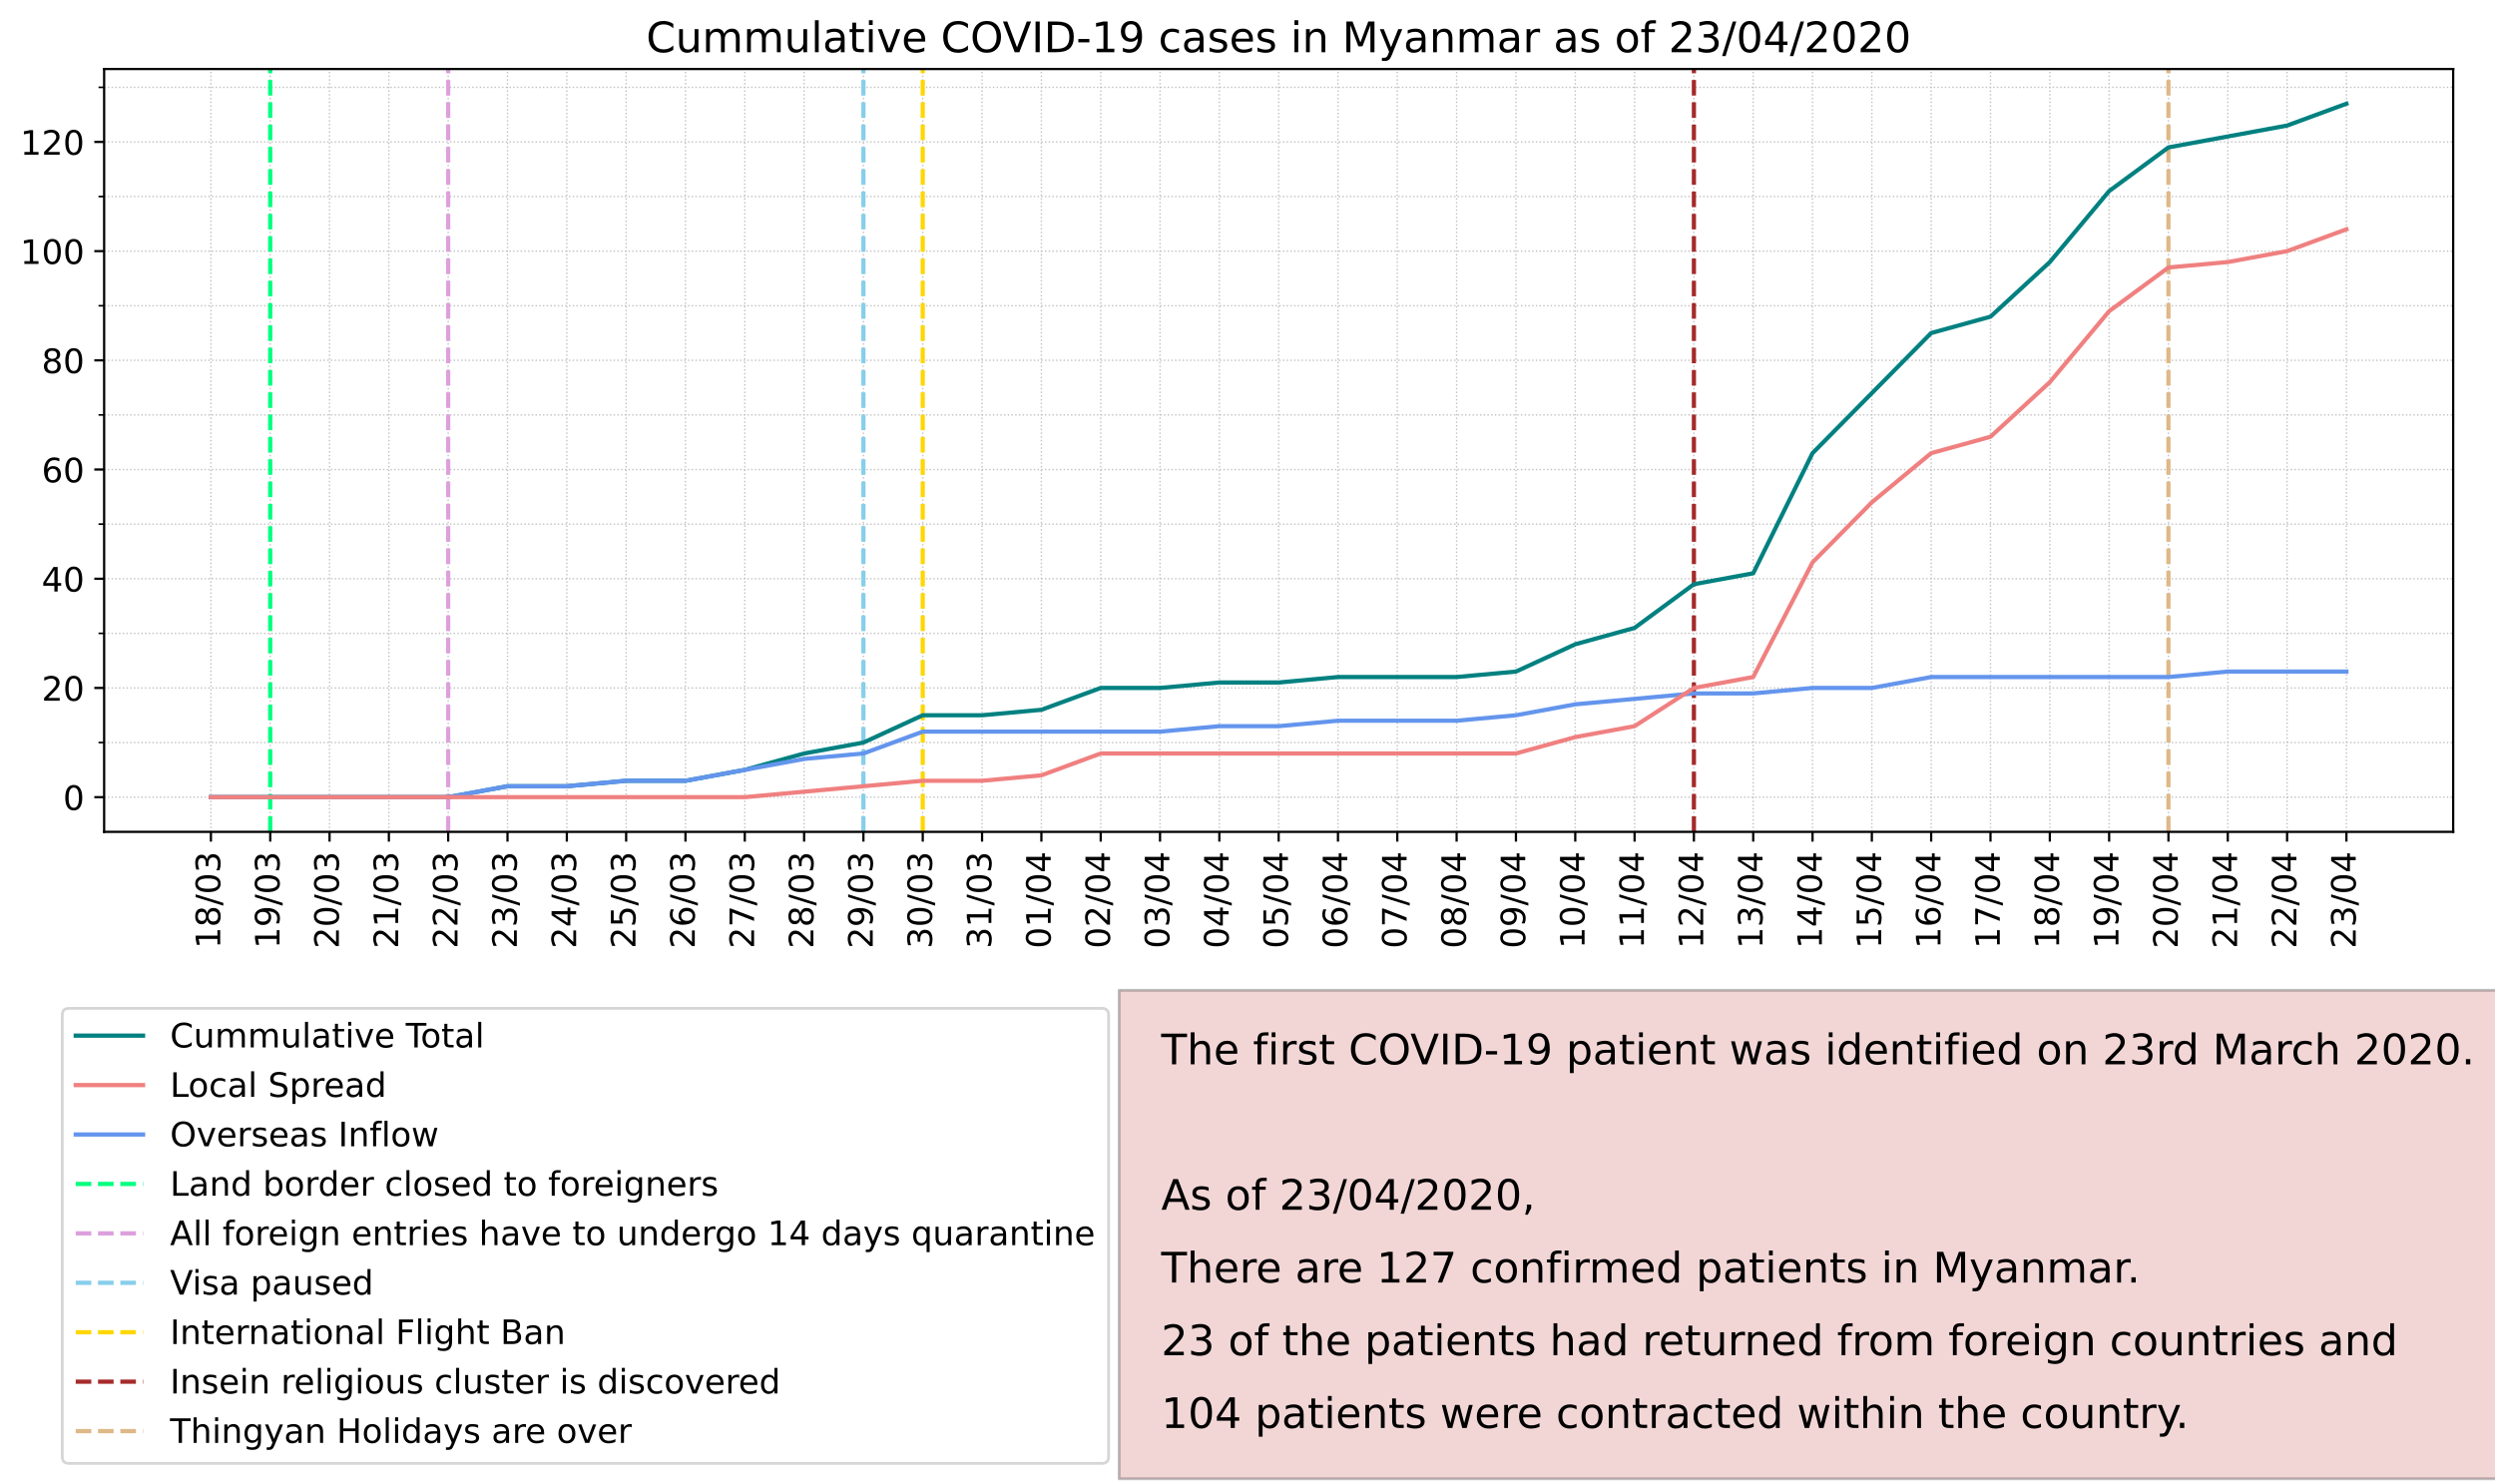 <?xml version="1.0" encoding="utf-8" standalone="no"?>
<!DOCTYPE svg PUBLIC "-//W3C//DTD SVG 1.1//EN"
  "http://www.w3.org/Graphics/SVG/1.1/DTD/svg11.dtd">
<!-- Created with matplotlib (https://matplotlib.org/) -->
<svg height="528.628pt" version="1.1" viewBox="0 0 889.004 528.628" width="889.004pt" xmlns="http://www.w3.org/2000/svg" xmlns:xlink="http://www.w3.org/1999/xlink">
 <defs>
  <style type="text/css">
*{stroke-linecap:butt;stroke-linejoin:round;}
  </style>
 </defs>
 <g id="figure_1">
  <g id="patch_1">
   <path d="M 0 528.628 
L 889.004 528.628 
L 889.004 0 
L 0 0 
z
" style="fill:#ffffff;"/>
  </g>
  <g id="axes_1">
   <g id="patch_2">
    <path d="M 37.105 296.398 
L 874.105 296.398 
L 874.105 24.598 
L 37.105 24.598 
z
" style="fill:#ffffff;"/>
   </g>
   <g id="matplotlib.axis_1">
    <g id="xtick_1">
     <g id="line2d_1">
      <path clip-path="url(#p8d17825ba8)" d="M 75.15 296.398 
L 75.15 24.598 
" style="fill:none;stroke:#c0c0c0;stroke-dasharray:0.5,0.825;stroke-dashoffset:0;stroke-width:0.5;"/>
     </g>
     <g id="line2d_2">
      <defs>
       <path d="M 0 0 
L 0 3.5 
" id="ma733904427" style="stroke:#000000;stroke-width:0.8;"/>
      </defs>
      <g>
       <use style="stroke:#000000;stroke-width:0.8;" x="75.15" xlink:href="#ma733904427" y="296.398"/>
      </g>
     </g>
     <g id="text_1">
      <!-- 18/03 -->
      <defs>
       <path d="M 12.406 8.297 
L 28.516 8.297 
L 28.516 63.922 
L 10.984 60.406 
L 10.984 69.391 
L 28.422 72.906 
L 38.281 72.906 
L 38.281 8.297 
L 54.391 8.297 
L 54.391 0 
L 12.406 0 
z
" id="DejaVuSans-49"/>
       <path d="M 31.781 34.625 
Q 24.75 34.625 20.719 30.859 
Q 16.703 27.094 16.703 20.516 
Q 16.703 13.922 20.719 10.156 
Q 24.75 6.391 31.781 6.391 
Q 38.812 6.391 42.859 10.172 
Q 46.922 13.969 46.922 20.516 
Q 46.922 27.094 42.891 30.859 
Q 38.875 34.625 31.781 34.625 
z
M 21.922 38.812 
Q 15.578 40.375 12.031 44.719 
Q 8.5 49.078 8.5 55.328 
Q 8.5 64.062 14.719 69.141 
Q 20.953 74.219 31.781 74.219 
Q 42.672 74.219 48.875 69.141 
Q 55.078 64.062 55.078 55.328 
Q 55.078 49.078 51.531 44.719 
Q 48 40.375 41.703 38.812 
Q 48.828 37.156 52.797 32.312 
Q 56.781 27.484 56.781 20.516 
Q 56.781 9.906 50.312 4.234 
Q 43.844 -1.422 31.781 -1.422 
Q 19.734 -1.422 13.25 4.234 
Q 6.781 9.906 6.781 20.516 
Q 6.781 27.484 10.781 32.312 
Q 14.797 37.156 21.922 38.812 
z
M 18.312 54.391 
Q 18.312 48.734 21.844 45.562 
Q 25.391 42.391 31.781 42.391 
Q 38.141 42.391 41.719 45.562 
Q 45.312 48.734 45.312 54.391 
Q 45.312 60.062 41.719 63.234 
Q 38.141 66.406 31.781 66.406 
Q 25.391 66.406 21.844 63.234 
Q 18.312 60.062 18.312 54.391 
z
" id="DejaVuSans-56"/>
       <path d="M 25.391 72.906 
L 33.688 72.906 
L 8.297 -9.281 
L 0 -9.281 
z
" id="DejaVuSans-47"/>
       <path d="M 31.781 66.406 
Q 24.172 66.406 20.328 58.906 
Q 16.5 51.422 16.5 36.375 
Q 16.5 21.391 20.328 13.891 
Q 24.172 6.391 31.781 6.391 
Q 39.453 6.391 43.281 13.891 
Q 47.125 21.391 47.125 36.375 
Q 47.125 51.422 43.281 58.906 
Q 39.453 66.406 31.781 66.406 
z
M 31.781 74.219 
Q 44.047 74.219 50.516 64.516 
Q 56.984 54.828 56.984 36.375 
Q 56.984 17.969 50.516 8.266 
Q 44.047 -1.422 31.781 -1.422 
Q 19.531 -1.422 13.062 8.266 
Q 6.594 17.969 6.594 36.375 
Q 6.594 54.828 13.062 64.516 
Q 19.531 74.219 31.781 74.219 
z
" id="DejaVuSans-48"/>
       <path d="M 40.578 39.312 
Q 47.656 37.797 51.625 33 
Q 55.609 28.219 55.609 21.188 
Q 55.609 10.406 48.188 4.484 
Q 40.766 -1.422 27.094 -1.422 
Q 22.516 -1.422 17.656 -0.516 
Q 12.797 0.391 7.625 2.203 
L 7.625 11.719 
Q 11.719 9.328 16.594 8.109 
Q 21.484 6.891 26.812 6.891 
Q 36.078 6.891 40.938 10.547 
Q 45.797 14.203 45.797 21.188 
Q 45.797 27.641 41.281 31.266 
Q 36.766 34.906 28.719 34.906 
L 20.219 34.906 
L 20.219 43.016 
L 29.109 43.016 
Q 36.375 43.016 40.234 45.922 
Q 44.094 48.828 44.094 54.297 
Q 44.094 59.906 40.109 62.906 
Q 36.141 65.922 28.719 65.922 
Q 24.656 65.922 20.016 65.031 
Q 15.375 64.156 9.812 62.312 
L 9.812 71.094 
Q 15.438 72.656 20.344 73.438 
Q 25.25 74.219 29.594 74.219 
Q 40.828 74.219 47.359 69.109 
Q 53.906 64.016 53.906 55.328 
Q 53.906 49.266 50.438 45.094 
Q 46.969 40.922 40.578 39.312 
z
" id="DejaVuSans-51"/>
      </defs>
      <g transform="translate(78.462 337.98)rotate(-90)scale(0.12 -0.12)">
       <use xlink:href="#DejaVuSans-49"/>
       <use x="63.623" xlink:href="#DejaVuSans-56"/>
       <use x="127.246" xlink:href="#DejaVuSans-47"/>
       <use x="160.938" xlink:href="#DejaVuSans-48"/>
       <use x="224.561" xlink:href="#DejaVuSans-51"/>
      </g>
     </g>
    </g>
    <g id="xtick_2">
     <g id="line2d_3">
      <path clip-path="url(#p8d17825ba8)" d="M 96.287 296.398 
L 96.287 24.598 
" style="fill:none;stroke:#c0c0c0;stroke-dasharray:0.5,0.825;stroke-dashoffset:0;stroke-width:0.5;"/>
     </g>
     <g id="line2d_4">
      <g>
       <use style="stroke:#000000;stroke-width:0.8;" x="96.287" xlink:href="#ma733904427" y="296.398"/>
      </g>
     </g>
     <g id="text_2">
      <!-- 19/03 -->
      <defs>
       <path d="M 10.984 1.516 
L 10.984 10.5 
Q 14.703 8.734 18.5 7.812 
Q 22.312 6.891 25.984 6.891 
Q 35.75 6.891 40.891 13.453 
Q 46.047 20.016 46.781 33.406 
Q 43.953 29.203 39.594 26.953 
Q 35.25 24.703 29.984 24.703 
Q 19.047 24.703 12.672 31.312 
Q 6.297 37.938 6.297 49.422 
Q 6.297 60.641 12.938 67.422 
Q 19.578 74.219 30.609 74.219 
Q 43.266 74.219 49.922 64.516 
Q 56.594 54.828 56.594 36.375 
Q 56.594 19.141 48.406 8.859 
Q 40.234 -1.422 26.422 -1.422 
Q 22.703 -1.422 18.891 -0.688 
Q 15.094 0.047 10.984 1.516 
z
M 30.609 32.422 
Q 37.25 32.422 41.125 36.953 
Q 45.016 41.5 45.016 49.422 
Q 45.016 57.281 41.125 61.844 
Q 37.25 66.406 30.609 66.406 
Q 23.969 66.406 20.094 61.844 
Q 16.219 57.281 16.219 49.422 
Q 16.219 41.5 20.094 36.953 
Q 23.969 32.422 30.609 32.422 
z
" id="DejaVuSans-57"/>
      </defs>
      <g transform="translate(99.598 337.98)rotate(-90)scale(0.12 -0.12)">
       <use xlink:href="#DejaVuSans-49"/>
       <use x="63.623" xlink:href="#DejaVuSans-57"/>
       <use x="127.246" xlink:href="#DejaVuSans-47"/>
       <use x="160.938" xlink:href="#DejaVuSans-48"/>
       <use x="224.561" xlink:href="#DejaVuSans-51"/>
      </g>
     </g>
    </g>
    <g id="xtick_3">
     <g id="line2d_5">
      <path clip-path="url(#p8d17825ba8)" d="M 117.423 296.398 
L 117.423 24.598 
" style="fill:none;stroke:#c0c0c0;stroke-dasharray:0.5,0.825;stroke-dashoffset:0;stroke-width:0.5;"/>
     </g>
     <g id="line2d_6">
      <g>
       <use style="stroke:#000000;stroke-width:0.8;" x="117.423" xlink:href="#ma733904427" y="296.398"/>
      </g>
     </g>
     <g id="text_3">
      <!-- 20/03 -->
      <defs>
       <path d="M 19.188 8.297 
L 53.609 8.297 
L 53.609 0 
L 7.328 0 
L 7.328 8.297 
Q 12.938 14.109 22.625 23.891 
Q 32.328 33.688 34.812 36.531 
Q 39.547 41.844 41.422 45.531 
Q 43.312 49.219 43.312 52.781 
Q 43.312 58.594 39.234 62.25 
Q 35.156 65.922 28.609 65.922 
Q 23.969 65.922 18.812 64.312 
Q 13.672 62.703 7.812 59.422 
L 7.812 69.391 
Q 13.766 71.781 18.938 73 
Q 24.125 74.219 28.422 74.219 
Q 39.75 74.219 46.484 68.547 
Q 53.219 62.891 53.219 53.422 
Q 53.219 48.922 51.531 44.891 
Q 49.859 40.875 45.406 35.406 
Q 44.188 33.984 37.641 27.219 
Q 31.109 20.453 19.188 8.297 
z
" id="DejaVuSans-50"/>
      </defs>
      <g transform="translate(120.734 337.98)rotate(-90)scale(0.12 -0.12)">
       <use xlink:href="#DejaVuSans-50"/>
       <use x="63.623" xlink:href="#DejaVuSans-48"/>
       <use x="127.246" xlink:href="#DejaVuSans-47"/>
       <use x="160.938" xlink:href="#DejaVuSans-48"/>
       <use x="224.561" xlink:href="#DejaVuSans-51"/>
      </g>
     </g>
    </g>
    <g id="xtick_4">
     <g id="line2d_7">
      <path clip-path="url(#p8d17825ba8)" d="M 138.56 296.398 
L 138.56 24.598 
" style="fill:none;stroke:#c0c0c0;stroke-dasharray:0.5,0.825;stroke-dashoffset:0;stroke-width:0.5;"/>
     </g>
     <g id="line2d_8">
      <g>
       <use style="stroke:#000000;stroke-width:0.8;" x="138.56" xlink:href="#ma733904427" y="296.398"/>
      </g>
     </g>
     <g id="text_4">
      <!-- 21/03 -->
      <g transform="translate(141.871 337.98)rotate(-90)scale(0.12 -0.12)">
       <use xlink:href="#DejaVuSans-50"/>
       <use x="63.623" xlink:href="#DejaVuSans-49"/>
       <use x="127.246" xlink:href="#DejaVuSans-47"/>
       <use x="160.938" xlink:href="#DejaVuSans-48"/>
       <use x="224.561" xlink:href="#DejaVuSans-51"/>
      </g>
     </g>
    </g>
    <g id="xtick_5">
     <g id="line2d_9">
      <path clip-path="url(#p8d17825ba8)" d="M 159.696 296.398 
L 159.696 24.598 
" style="fill:none;stroke:#c0c0c0;stroke-dasharray:0.5,0.825;stroke-dashoffset:0;stroke-width:0.5;"/>
     </g>
     <g id="line2d_10">
      <g>
       <use style="stroke:#000000;stroke-width:0.8;" x="159.696" xlink:href="#ma733904427" y="296.398"/>
      </g>
     </g>
     <g id="text_5">
      <!-- 22/03 -->
      <g transform="translate(163.007 337.98)rotate(-90)scale(0.12 -0.12)">
       <use xlink:href="#DejaVuSans-50"/>
       <use x="63.623" xlink:href="#DejaVuSans-50"/>
       <use x="127.246" xlink:href="#DejaVuSans-47"/>
       <use x="160.938" xlink:href="#DejaVuSans-48"/>
       <use x="224.561" xlink:href="#DejaVuSans-51"/>
      </g>
     </g>
    </g>
    <g id="xtick_6">
     <g id="line2d_11">
      <path clip-path="url(#p8d17825ba8)" d="M 180.832 296.398 
L 180.832 24.598 
" style="fill:none;stroke:#c0c0c0;stroke-dasharray:0.5,0.825;stroke-dashoffset:0;stroke-width:0.5;"/>
     </g>
     <g id="line2d_12">
      <g>
       <use style="stroke:#000000;stroke-width:0.8;" x="180.832" xlink:href="#ma733904427" y="296.398"/>
      </g>
     </g>
     <g id="text_6">
      <!-- 23/03 -->
      <g transform="translate(184.144 337.98)rotate(-90)scale(0.12 -0.12)">
       <use xlink:href="#DejaVuSans-50"/>
       <use x="63.623" xlink:href="#DejaVuSans-51"/>
       <use x="127.246" xlink:href="#DejaVuSans-47"/>
       <use x="160.938" xlink:href="#DejaVuSans-48"/>
       <use x="224.561" xlink:href="#DejaVuSans-51"/>
      </g>
     </g>
    </g>
    <g id="xtick_7">
     <g id="line2d_13">
      <path clip-path="url(#p8d17825ba8)" d="M 201.969 296.398 
L 201.969 24.598 
" style="fill:none;stroke:#c0c0c0;stroke-dasharray:0.5,0.825;stroke-dashoffset:0;stroke-width:0.5;"/>
     </g>
     <g id="line2d_14">
      <g>
       <use style="stroke:#000000;stroke-width:0.8;" x="201.969" xlink:href="#ma733904427" y="296.398"/>
      </g>
     </g>
     <g id="text_7">
      <!-- 24/03 -->
      <defs>
       <path d="M 37.797 64.312 
L 12.891 25.391 
L 37.797 25.391 
z
M 35.203 72.906 
L 47.609 72.906 
L 47.609 25.391 
L 58.016 25.391 
L 58.016 17.188 
L 47.609 17.188 
L 47.609 0 
L 37.797 0 
L 37.797 17.188 
L 4.891 17.188 
L 4.891 26.703 
z
" id="DejaVuSans-52"/>
      </defs>
      <g transform="translate(205.28 337.98)rotate(-90)scale(0.12 -0.12)">
       <use xlink:href="#DejaVuSans-50"/>
       <use x="63.623" xlink:href="#DejaVuSans-52"/>
       <use x="127.246" xlink:href="#DejaVuSans-47"/>
       <use x="160.938" xlink:href="#DejaVuSans-48"/>
       <use x="224.561" xlink:href="#DejaVuSans-51"/>
      </g>
     </g>
    </g>
    <g id="xtick_8">
     <g id="line2d_15">
      <path clip-path="url(#p8d17825ba8)" d="M 223.105 296.398 
L 223.105 24.598 
" style="fill:none;stroke:#c0c0c0;stroke-dasharray:0.5,0.825;stroke-dashoffset:0;stroke-width:0.5;"/>
     </g>
     <g id="line2d_16">
      <g>
       <use style="stroke:#000000;stroke-width:0.8;" x="223.105" xlink:href="#ma733904427" y="296.398"/>
      </g>
     </g>
     <g id="text_8">
      <!-- 25/03 -->
      <defs>
       <path d="M 10.797 72.906 
L 49.516 72.906 
L 49.516 64.594 
L 19.828 64.594 
L 19.828 46.734 
Q 21.969 47.469 24.109 47.828 
Q 26.266 48.188 28.422 48.188 
Q 40.625 48.188 47.75 41.5 
Q 54.891 34.812 54.891 23.391 
Q 54.891 11.625 47.562 5.094 
Q 40.234 -1.422 26.906 -1.422 
Q 22.312 -1.422 17.547 -0.641 
Q 12.797 0.141 7.719 1.703 
L 7.719 11.625 
Q 12.109 9.234 16.797 8.062 
Q 21.484 6.891 26.703 6.891 
Q 35.156 6.891 40.078 11.328 
Q 45.016 15.766 45.016 23.391 
Q 45.016 31 40.078 35.438 
Q 35.156 39.891 26.703 39.891 
Q 22.75 39.891 18.812 39.016 
Q 14.891 38.141 10.797 36.281 
z
" id="DejaVuSans-53"/>
      </defs>
      <g transform="translate(226.416 337.98)rotate(-90)scale(0.12 -0.12)">
       <use xlink:href="#DejaVuSans-50"/>
       <use x="63.623" xlink:href="#DejaVuSans-53"/>
       <use x="127.246" xlink:href="#DejaVuSans-47"/>
       <use x="160.938" xlink:href="#DejaVuSans-48"/>
       <use x="224.561" xlink:href="#DejaVuSans-51"/>
      </g>
     </g>
    </g>
    <g id="xtick_9">
     <g id="line2d_17">
      <path clip-path="url(#p8d17825ba8)" d="M 244.241 296.398 
L 244.241 24.598 
" style="fill:none;stroke:#c0c0c0;stroke-dasharray:0.5,0.825;stroke-dashoffset:0;stroke-width:0.5;"/>
     </g>
     <g id="line2d_18">
      <g>
       <use style="stroke:#000000;stroke-width:0.8;" x="244.241" xlink:href="#ma733904427" y="296.398"/>
      </g>
     </g>
     <g id="text_9">
      <!-- 26/03 -->
      <defs>
       <path d="M 33.016 40.375 
Q 26.375 40.375 22.484 35.828 
Q 18.609 31.297 18.609 23.391 
Q 18.609 15.531 22.484 10.953 
Q 26.375 6.391 33.016 6.391 
Q 39.656 6.391 43.531 10.953 
Q 47.406 15.531 47.406 23.391 
Q 47.406 31.297 43.531 35.828 
Q 39.656 40.375 33.016 40.375 
z
M 52.594 71.297 
L 52.594 62.312 
Q 48.875 64.062 45.094 64.984 
Q 41.312 65.922 37.594 65.922 
Q 27.828 65.922 22.672 59.328 
Q 17.531 52.734 16.797 39.406 
Q 19.672 43.656 24.016 45.922 
Q 28.375 48.188 33.594 48.188 
Q 44.578 48.188 50.953 41.516 
Q 57.328 34.859 57.328 23.391 
Q 57.328 12.156 50.688 5.359 
Q 44.047 -1.422 33.016 -1.422 
Q 20.359 -1.422 13.672 8.266 
Q 6.984 17.969 6.984 36.375 
Q 6.984 53.656 15.188 63.938 
Q 23.391 74.219 37.203 74.219 
Q 40.922 74.219 44.703 73.484 
Q 48.484 72.75 52.594 71.297 
z
" id="DejaVuSans-54"/>
      </defs>
      <g transform="translate(247.553 337.98)rotate(-90)scale(0.12 -0.12)">
       <use xlink:href="#DejaVuSans-50"/>
       <use x="63.623" xlink:href="#DejaVuSans-54"/>
       <use x="127.246" xlink:href="#DejaVuSans-47"/>
       <use x="160.938" xlink:href="#DejaVuSans-48"/>
       <use x="224.561" xlink:href="#DejaVuSans-51"/>
      </g>
     </g>
    </g>
    <g id="xtick_10">
     <g id="line2d_19">
      <path clip-path="url(#p8d17825ba8)" d="M 265.378 296.398 
L 265.378 24.598 
" style="fill:none;stroke:#c0c0c0;stroke-dasharray:0.5,0.825;stroke-dashoffset:0;stroke-width:0.5;"/>
     </g>
     <g id="line2d_20">
      <g>
       <use style="stroke:#000000;stroke-width:0.8;" x="265.378" xlink:href="#ma733904427" y="296.398"/>
      </g>
     </g>
     <g id="text_10">
      <!-- 27/03 -->
      <defs>
       <path d="M 8.203 72.906 
L 55.078 72.906 
L 55.078 68.703 
L 28.609 0 
L 18.312 0 
L 43.219 64.594 
L 8.203 64.594 
z
" id="DejaVuSans-55"/>
      </defs>
      <g transform="translate(268.689 337.98)rotate(-90)scale(0.12 -0.12)">
       <use xlink:href="#DejaVuSans-50"/>
       <use x="63.623" xlink:href="#DejaVuSans-55"/>
       <use x="127.246" xlink:href="#DejaVuSans-47"/>
       <use x="160.938" xlink:href="#DejaVuSans-48"/>
       <use x="224.561" xlink:href="#DejaVuSans-51"/>
      </g>
     </g>
    </g>
    <g id="xtick_11">
     <g id="line2d_21">
      <path clip-path="url(#p8d17825ba8)" d="M 286.514 296.398 
L 286.514 24.598 
" style="fill:none;stroke:#c0c0c0;stroke-dasharray:0.5,0.825;stroke-dashoffset:0;stroke-width:0.5;"/>
     </g>
     <g id="line2d_22">
      <g>
       <use style="stroke:#000000;stroke-width:0.8;" x="286.514" xlink:href="#ma733904427" y="296.398"/>
      </g>
     </g>
     <g id="text_11">
      <!-- 28/03 -->
      <g transform="translate(289.825 337.98)rotate(-90)scale(0.12 -0.12)">
       <use xlink:href="#DejaVuSans-50"/>
       <use x="63.623" xlink:href="#DejaVuSans-56"/>
       <use x="127.246" xlink:href="#DejaVuSans-47"/>
       <use x="160.938" xlink:href="#DejaVuSans-48"/>
       <use x="224.561" xlink:href="#DejaVuSans-51"/>
      </g>
     </g>
    </g>
    <g id="xtick_12">
     <g id="line2d_23">
      <path clip-path="url(#p8d17825ba8)" d="M 307.65 296.398 
L 307.65 24.598 
" style="fill:none;stroke:#c0c0c0;stroke-dasharray:0.5,0.825;stroke-dashoffset:0;stroke-width:0.5;"/>
     </g>
     <g id="line2d_24">
      <g>
       <use style="stroke:#000000;stroke-width:0.8;" x="307.65" xlink:href="#ma733904427" y="296.398"/>
      </g>
     </g>
     <g id="text_12">
      <!-- 29/03 -->
      <g transform="translate(310.962 337.98)rotate(-90)scale(0.12 -0.12)">
       <use xlink:href="#DejaVuSans-50"/>
       <use x="63.623" xlink:href="#DejaVuSans-57"/>
       <use x="127.246" xlink:href="#DejaVuSans-47"/>
       <use x="160.938" xlink:href="#DejaVuSans-48"/>
       <use x="224.561" xlink:href="#DejaVuSans-51"/>
      </g>
     </g>
    </g>
    <g id="xtick_13">
     <g id="line2d_25">
      <path clip-path="url(#p8d17825ba8)" d="M 328.787 296.398 
L 328.787 24.598 
" style="fill:none;stroke:#c0c0c0;stroke-dasharray:0.5,0.825;stroke-dashoffset:0;stroke-width:0.5;"/>
     </g>
     <g id="line2d_26">
      <g>
       <use style="stroke:#000000;stroke-width:0.8;" x="328.787" xlink:href="#ma733904427" y="296.398"/>
      </g>
     </g>
     <g id="text_13">
      <!-- 30/03 -->
      <g transform="translate(332.098 337.98)rotate(-90)scale(0.12 -0.12)">
       <use xlink:href="#DejaVuSans-51"/>
       <use x="63.623" xlink:href="#DejaVuSans-48"/>
       <use x="127.246" xlink:href="#DejaVuSans-47"/>
       <use x="160.938" xlink:href="#DejaVuSans-48"/>
       <use x="224.561" xlink:href="#DejaVuSans-51"/>
      </g>
     </g>
    </g>
    <g id="xtick_14">
     <g id="line2d_27">
      <path clip-path="url(#p8d17825ba8)" d="M 349.923 296.398 
L 349.923 24.598 
" style="fill:none;stroke:#c0c0c0;stroke-dasharray:0.5,0.825;stroke-dashoffset:0;stroke-width:0.5;"/>
     </g>
     <g id="line2d_28">
      <g>
       <use style="stroke:#000000;stroke-width:0.8;" x="349.923" xlink:href="#ma733904427" y="296.398"/>
      </g>
     </g>
     <g id="text_14">
      <!-- 31/03 -->
      <g transform="translate(353.234 337.98)rotate(-90)scale(0.12 -0.12)">
       <use xlink:href="#DejaVuSans-51"/>
       <use x="63.623" xlink:href="#DejaVuSans-49"/>
       <use x="127.246" xlink:href="#DejaVuSans-47"/>
       <use x="160.938" xlink:href="#DejaVuSans-48"/>
       <use x="224.561" xlink:href="#DejaVuSans-51"/>
      </g>
     </g>
    </g>
    <g id="xtick_15">
     <g id="line2d_29">
      <path clip-path="url(#p8d17825ba8)" d="M 371.06 296.398 
L 371.06 24.598 
" style="fill:none;stroke:#c0c0c0;stroke-dasharray:0.5,0.825;stroke-dashoffset:0;stroke-width:0.5;"/>
     </g>
     <g id="line2d_30">
      <g>
       <use style="stroke:#000000;stroke-width:0.8;" x="371.06" xlink:href="#ma733904427" y="296.398"/>
      </g>
     </g>
     <g id="text_15">
      <!-- 01/04 -->
      <g transform="translate(374.371 337.98)rotate(-90)scale(0.12 -0.12)">
       <use xlink:href="#DejaVuSans-48"/>
       <use x="63.623" xlink:href="#DejaVuSans-49"/>
       <use x="127.246" xlink:href="#DejaVuSans-47"/>
       <use x="160.938" xlink:href="#DejaVuSans-48"/>
       <use x="224.561" xlink:href="#DejaVuSans-52"/>
      </g>
     </g>
    </g>
    <g id="xtick_16">
     <g id="line2d_31">
      <path clip-path="url(#p8d17825ba8)" d="M 392.196 296.398 
L 392.196 24.598 
" style="fill:none;stroke:#c0c0c0;stroke-dasharray:0.5,0.825;stroke-dashoffset:0;stroke-width:0.5;"/>
     </g>
     <g id="line2d_32">
      <g>
       <use style="stroke:#000000;stroke-width:0.8;" x="392.196" xlink:href="#ma733904427" y="296.398"/>
      </g>
     </g>
     <g id="text_16">
      <!-- 02/04 -->
      <g transform="translate(395.507 337.98)rotate(-90)scale(0.12 -0.12)">
       <use xlink:href="#DejaVuSans-48"/>
       <use x="63.623" xlink:href="#DejaVuSans-50"/>
       <use x="127.246" xlink:href="#DejaVuSans-47"/>
       <use x="160.938" xlink:href="#DejaVuSans-48"/>
       <use x="224.561" xlink:href="#DejaVuSans-52"/>
      </g>
     </g>
    </g>
    <g id="xtick_17">
     <g id="line2d_33">
      <path clip-path="url(#p8d17825ba8)" d="M 413.332 296.398 
L 413.332 24.598 
" style="fill:none;stroke:#c0c0c0;stroke-dasharray:0.5,0.825;stroke-dashoffset:0;stroke-width:0.5;"/>
     </g>
     <g id="line2d_34">
      <g>
       <use style="stroke:#000000;stroke-width:0.8;" x="413.332" xlink:href="#ma733904427" y="296.398"/>
      </g>
     </g>
     <g id="text_17">
      <!-- 03/04 -->
      <g transform="translate(416.644 337.98)rotate(-90)scale(0.12 -0.12)">
       <use xlink:href="#DejaVuSans-48"/>
       <use x="63.623" xlink:href="#DejaVuSans-51"/>
       <use x="127.246" xlink:href="#DejaVuSans-47"/>
       <use x="160.938" xlink:href="#DejaVuSans-48"/>
       <use x="224.561" xlink:href="#DejaVuSans-52"/>
      </g>
     </g>
    </g>
    <g id="xtick_18">
     <g id="line2d_35">
      <path clip-path="url(#p8d17825ba8)" d="M 434.469 296.398 
L 434.469 24.598 
" style="fill:none;stroke:#c0c0c0;stroke-dasharray:0.5,0.825;stroke-dashoffset:0;stroke-width:0.5;"/>
     </g>
     <g id="line2d_36">
      <g>
       <use style="stroke:#000000;stroke-width:0.8;" x="434.469" xlink:href="#ma733904427" y="296.398"/>
      </g>
     </g>
     <g id="text_18">
      <!-- 04/04 -->
      <g transform="translate(437.78 337.98)rotate(-90)scale(0.12 -0.12)">
       <use xlink:href="#DejaVuSans-48"/>
       <use x="63.623" xlink:href="#DejaVuSans-52"/>
       <use x="127.246" xlink:href="#DejaVuSans-47"/>
       <use x="160.938" xlink:href="#DejaVuSans-48"/>
       <use x="224.561" xlink:href="#DejaVuSans-52"/>
      </g>
     </g>
    </g>
    <g id="xtick_19">
     <g id="line2d_37">
      <path clip-path="url(#p8d17825ba8)" d="M 455.605 296.398 
L 455.605 24.598 
" style="fill:none;stroke:#c0c0c0;stroke-dasharray:0.5,0.825;stroke-dashoffset:0;stroke-width:0.5;"/>
     </g>
     <g id="line2d_38">
      <g>
       <use style="stroke:#000000;stroke-width:0.8;" x="455.605" xlink:href="#ma733904427" y="296.398"/>
      </g>
     </g>
     <g id="text_19">
      <!-- 05/04 -->
      <g transform="translate(458.916 337.98)rotate(-90)scale(0.12 -0.12)">
       <use xlink:href="#DejaVuSans-48"/>
       <use x="63.623" xlink:href="#DejaVuSans-53"/>
       <use x="127.246" xlink:href="#DejaVuSans-47"/>
       <use x="160.938" xlink:href="#DejaVuSans-48"/>
       <use x="224.561" xlink:href="#DejaVuSans-52"/>
      </g>
     </g>
    </g>
    <g id="xtick_20">
     <g id="line2d_39">
      <path clip-path="url(#p8d17825ba8)" d="M 476.741 296.398 
L 476.741 24.598 
" style="fill:none;stroke:#c0c0c0;stroke-dasharray:0.5,0.825;stroke-dashoffset:0;stroke-width:0.5;"/>
     </g>
     <g id="line2d_40">
      <g>
       <use style="stroke:#000000;stroke-width:0.8;" x="476.741" xlink:href="#ma733904427" y="296.398"/>
      </g>
     </g>
     <g id="text_20">
      <!-- 06/04 -->
      <g transform="translate(480.053 337.98)rotate(-90)scale(0.12 -0.12)">
       <use xlink:href="#DejaVuSans-48"/>
       <use x="63.623" xlink:href="#DejaVuSans-54"/>
       <use x="127.246" xlink:href="#DejaVuSans-47"/>
       <use x="160.938" xlink:href="#DejaVuSans-48"/>
       <use x="224.561" xlink:href="#DejaVuSans-52"/>
      </g>
     </g>
    </g>
    <g id="xtick_21">
     <g id="line2d_41">
      <path clip-path="url(#p8d17825ba8)" d="M 497.878 296.398 
L 497.878 24.598 
" style="fill:none;stroke:#c0c0c0;stroke-dasharray:0.5,0.825;stroke-dashoffset:0;stroke-width:0.5;"/>
     </g>
     <g id="line2d_42">
      <g>
       <use style="stroke:#000000;stroke-width:0.8;" x="497.878" xlink:href="#ma733904427" y="296.398"/>
      </g>
     </g>
     <g id="text_21">
      <!-- 07/04 -->
      <g transform="translate(501.189 337.98)rotate(-90)scale(0.12 -0.12)">
       <use xlink:href="#DejaVuSans-48"/>
       <use x="63.623" xlink:href="#DejaVuSans-55"/>
       <use x="127.246" xlink:href="#DejaVuSans-47"/>
       <use x="160.938" xlink:href="#DejaVuSans-48"/>
       <use x="224.561" xlink:href="#DejaVuSans-52"/>
      </g>
     </g>
    </g>
    <g id="xtick_22">
     <g id="line2d_43">
      <path clip-path="url(#p8d17825ba8)" d="M 519.014 296.398 
L 519.014 24.598 
" style="fill:none;stroke:#c0c0c0;stroke-dasharray:0.5,0.825;stroke-dashoffset:0;stroke-width:0.5;"/>
     </g>
     <g id="line2d_44">
      <g>
       <use style="stroke:#000000;stroke-width:0.8;" x="519.014" xlink:href="#ma733904427" y="296.398"/>
      </g>
     </g>
     <g id="text_22">
      <!-- 08/04 -->
      <g transform="translate(522.325 337.98)rotate(-90)scale(0.12 -0.12)">
       <use xlink:href="#DejaVuSans-48"/>
       <use x="63.623" xlink:href="#DejaVuSans-56"/>
       <use x="127.246" xlink:href="#DejaVuSans-47"/>
       <use x="160.938" xlink:href="#DejaVuSans-48"/>
       <use x="224.561" xlink:href="#DejaVuSans-52"/>
      </g>
     </g>
    </g>
    <g id="xtick_23">
     <g id="line2d_45">
      <path clip-path="url(#p8d17825ba8)" d="M 540.15 296.398 
L 540.15 24.598 
" style="fill:none;stroke:#c0c0c0;stroke-dasharray:0.5,0.825;stroke-dashoffset:0;stroke-width:0.5;"/>
     </g>
     <g id="line2d_46">
      <g>
       <use style="stroke:#000000;stroke-width:0.8;" x="540.15" xlink:href="#ma733904427" y="296.398"/>
      </g>
     </g>
     <g id="text_23">
      <!-- 09/04 -->
      <g transform="translate(543.462 337.98)rotate(-90)scale(0.12 -0.12)">
       <use xlink:href="#DejaVuSans-48"/>
       <use x="63.623" xlink:href="#DejaVuSans-57"/>
       <use x="127.246" xlink:href="#DejaVuSans-47"/>
       <use x="160.938" xlink:href="#DejaVuSans-48"/>
       <use x="224.561" xlink:href="#DejaVuSans-52"/>
      </g>
     </g>
    </g>
    <g id="xtick_24">
     <g id="line2d_47">
      <path clip-path="url(#p8d17825ba8)" d="M 561.287 296.398 
L 561.287 24.598 
" style="fill:none;stroke:#c0c0c0;stroke-dasharray:0.5,0.825;stroke-dashoffset:0;stroke-width:0.5;"/>
     </g>
     <g id="line2d_48">
      <g>
       <use style="stroke:#000000;stroke-width:0.8;" x="561.287" xlink:href="#ma733904427" y="296.398"/>
      </g>
     </g>
     <g id="text_24">
      <!-- 10/04 -->
      <g transform="translate(564.598 337.98)rotate(-90)scale(0.12 -0.12)">
       <use xlink:href="#DejaVuSans-49"/>
       <use x="63.623" xlink:href="#DejaVuSans-48"/>
       <use x="127.246" xlink:href="#DejaVuSans-47"/>
       <use x="160.938" xlink:href="#DejaVuSans-48"/>
       <use x="224.561" xlink:href="#DejaVuSans-52"/>
      </g>
     </g>
    </g>
    <g id="xtick_25">
     <g id="line2d_49">
      <path clip-path="url(#p8d17825ba8)" d="M 582.423 296.398 
L 582.423 24.598 
" style="fill:none;stroke:#c0c0c0;stroke-dasharray:0.5,0.825;stroke-dashoffset:0;stroke-width:0.5;"/>
     </g>
     <g id="line2d_50">
      <g>
       <use style="stroke:#000000;stroke-width:0.8;" x="582.423" xlink:href="#ma733904427" y="296.398"/>
      </g>
     </g>
     <g id="text_25">
      <!-- 11/04 -->
      <g transform="translate(585.734 337.98)rotate(-90)scale(0.12 -0.12)">
       <use xlink:href="#DejaVuSans-49"/>
       <use x="63.623" xlink:href="#DejaVuSans-49"/>
       <use x="127.246" xlink:href="#DejaVuSans-47"/>
       <use x="160.938" xlink:href="#DejaVuSans-48"/>
       <use x="224.561" xlink:href="#DejaVuSans-52"/>
      </g>
     </g>
    </g>
    <g id="xtick_26">
     <g id="line2d_51">
      <path clip-path="url(#p8d17825ba8)" d="M 603.56 296.398 
L 603.56 24.598 
" style="fill:none;stroke:#c0c0c0;stroke-dasharray:0.5,0.825;stroke-dashoffset:0;stroke-width:0.5;"/>
     </g>
     <g id="line2d_52">
      <g>
       <use style="stroke:#000000;stroke-width:0.8;" x="603.56" xlink:href="#ma733904427" y="296.398"/>
      </g>
     </g>
     <g id="text_26">
      <!-- 12/04 -->
      <g transform="translate(606.871 337.98)rotate(-90)scale(0.12 -0.12)">
       <use xlink:href="#DejaVuSans-49"/>
       <use x="63.623" xlink:href="#DejaVuSans-50"/>
       <use x="127.246" xlink:href="#DejaVuSans-47"/>
       <use x="160.938" xlink:href="#DejaVuSans-48"/>
       <use x="224.561" xlink:href="#DejaVuSans-52"/>
      </g>
     </g>
    </g>
    <g id="xtick_27">
     <g id="line2d_53">
      <path clip-path="url(#p8d17825ba8)" d="M 624.696 296.398 
L 624.696 24.598 
" style="fill:none;stroke:#c0c0c0;stroke-dasharray:0.5,0.825;stroke-dashoffset:0;stroke-width:0.5;"/>
     </g>
     <g id="line2d_54">
      <g>
       <use style="stroke:#000000;stroke-width:0.8;" x="624.696" xlink:href="#ma733904427" y="296.398"/>
      </g>
     </g>
     <g id="text_27">
      <!-- 13/04 -->
      <g transform="translate(628.007 337.98)rotate(-90)scale(0.12 -0.12)">
       <use xlink:href="#DejaVuSans-49"/>
       <use x="63.623" xlink:href="#DejaVuSans-51"/>
       <use x="127.246" xlink:href="#DejaVuSans-47"/>
       <use x="160.938" xlink:href="#DejaVuSans-48"/>
       <use x="224.561" xlink:href="#DejaVuSans-52"/>
      </g>
     </g>
    </g>
    <g id="xtick_28">
     <g id="line2d_55">
      <path clip-path="url(#p8d17825ba8)" d="M 645.832 296.398 
L 645.832 24.598 
" style="fill:none;stroke:#c0c0c0;stroke-dasharray:0.5,0.825;stroke-dashoffset:0;stroke-width:0.5;"/>
     </g>
     <g id="line2d_56">
      <g>
       <use style="stroke:#000000;stroke-width:0.8;" x="645.832" xlink:href="#ma733904427" y="296.398"/>
      </g>
     </g>
     <g id="text_28">
      <!-- 14/04 -->
      <g transform="translate(649.144 337.98)rotate(-90)scale(0.12 -0.12)">
       <use xlink:href="#DejaVuSans-49"/>
       <use x="63.623" xlink:href="#DejaVuSans-52"/>
       <use x="127.246" xlink:href="#DejaVuSans-47"/>
       <use x="160.938" xlink:href="#DejaVuSans-48"/>
       <use x="224.561" xlink:href="#DejaVuSans-52"/>
      </g>
     </g>
    </g>
    <g id="xtick_29">
     <g id="line2d_57">
      <path clip-path="url(#p8d17825ba8)" d="M 666.969 296.398 
L 666.969 24.598 
" style="fill:none;stroke:#c0c0c0;stroke-dasharray:0.5,0.825;stroke-dashoffset:0;stroke-width:0.5;"/>
     </g>
     <g id="line2d_58">
      <g>
       <use style="stroke:#000000;stroke-width:0.8;" x="666.969" xlink:href="#ma733904427" y="296.398"/>
      </g>
     </g>
     <g id="text_29">
      <!-- 15/04 -->
      <g transform="translate(670.28 337.98)rotate(-90)scale(0.12 -0.12)">
       <use xlink:href="#DejaVuSans-49"/>
       <use x="63.623" xlink:href="#DejaVuSans-53"/>
       <use x="127.246" xlink:href="#DejaVuSans-47"/>
       <use x="160.938" xlink:href="#DejaVuSans-48"/>
       <use x="224.561" xlink:href="#DejaVuSans-52"/>
      </g>
     </g>
    </g>
    <g id="xtick_30">
     <g id="line2d_59">
      <path clip-path="url(#p8d17825ba8)" d="M 688.105 296.398 
L 688.105 24.598 
" style="fill:none;stroke:#c0c0c0;stroke-dasharray:0.5,0.825;stroke-dashoffset:0;stroke-width:0.5;"/>
     </g>
     <g id="line2d_60">
      <g>
       <use style="stroke:#000000;stroke-width:0.8;" x="688.105" xlink:href="#ma733904427" y="296.398"/>
      </g>
     </g>
     <g id="text_30">
      <!-- 16/04 -->
      <g transform="translate(691.416 337.98)rotate(-90)scale(0.12 -0.12)">
       <use xlink:href="#DejaVuSans-49"/>
       <use x="63.623" xlink:href="#DejaVuSans-54"/>
       <use x="127.246" xlink:href="#DejaVuSans-47"/>
       <use x="160.938" xlink:href="#DejaVuSans-48"/>
       <use x="224.561" xlink:href="#DejaVuSans-52"/>
      </g>
     </g>
    </g>
    <g id="xtick_31">
     <g id="line2d_61">
      <path clip-path="url(#p8d17825ba8)" d="M 709.241 296.398 
L 709.241 24.598 
" style="fill:none;stroke:#c0c0c0;stroke-dasharray:0.5,0.825;stroke-dashoffset:0;stroke-width:0.5;"/>
     </g>
     <g id="line2d_62">
      <g>
       <use style="stroke:#000000;stroke-width:0.8;" x="709.241" xlink:href="#ma733904427" y="296.398"/>
      </g>
     </g>
     <g id="text_31">
      <!-- 17/04 -->
      <g transform="translate(712.553 337.98)rotate(-90)scale(0.12 -0.12)">
       <use xlink:href="#DejaVuSans-49"/>
       <use x="63.623" xlink:href="#DejaVuSans-55"/>
       <use x="127.246" xlink:href="#DejaVuSans-47"/>
       <use x="160.938" xlink:href="#DejaVuSans-48"/>
       <use x="224.561" xlink:href="#DejaVuSans-52"/>
      </g>
     </g>
    </g>
    <g id="xtick_32">
     <g id="line2d_63">
      <path clip-path="url(#p8d17825ba8)" d="M 730.378 296.398 
L 730.378 24.598 
" style="fill:none;stroke:#c0c0c0;stroke-dasharray:0.5,0.825;stroke-dashoffset:0;stroke-width:0.5;"/>
     </g>
     <g id="line2d_64">
      <g>
       <use style="stroke:#000000;stroke-width:0.8;" x="730.378" xlink:href="#ma733904427" y="296.398"/>
      </g>
     </g>
     <g id="text_32">
      <!-- 18/04 -->
      <g transform="translate(733.689 337.98)rotate(-90)scale(0.12 -0.12)">
       <use xlink:href="#DejaVuSans-49"/>
       <use x="63.623" xlink:href="#DejaVuSans-56"/>
       <use x="127.246" xlink:href="#DejaVuSans-47"/>
       <use x="160.938" xlink:href="#DejaVuSans-48"/>
       <use x="224.561" xlink:href="#DejaVuSans-52"/>
      </g>
     </g>
    </g>
    <g id="xtick_33">
     <g id="line2d_65">
      <path clip-path="url(#p8d17825ba8)" d="M 751.514 296.398 
L 751.514 24.598 
" style="fill:none;stroke:#c0c0c0;stroke-dasharray:0.5,0.825;stroke-dashoffset:0;stroke-width:0.5;"/>
     </g>
     <g id="line2d_66">
      <g>
       <use style="stroke:#000000;stroke-width:0.8;" x="751.514" xlink:href="#ma733904427" y="296.398"/>
      </g>
     </g>
     <g id="text_33">
      <!-- 19/04 -->
      <g transform="translate(754.825 337.98)rotate(-90)scale(0.12 -0.12)">
       <use xlink:href="#DejaVuSans-49"/>
       <use x="63.623" xlink:href="#DejaVuSans-57"/>
       <use x="127.246" xlink:href="#DejaVuSans-47"/>
       <use x="160.938" xlink:href="#DejaVuSans-48"/>
       <use x="224.561" xlink:href="#DejaVuSans-52"/>
      </g>
     </g>
    </g>
    <g id="xtick_34">
     <g id="line2d_67">
      <path clip-path="url(#p8d17825ba8)" d="M 772.65 296.398 
L 772.65 24.598 
" style="fill:none;stroke:#c0c0c0;stroke-dasharray:0.5,0.825;stroke-dashoffset:0;stroke-width:0.5;"/>
     </g>
     <g id="line2d_68">
      <g>
       <use style="stroke:#000000;stroke-width:0.8;" x="772.65" xlink:href="#ma733904427" y="296.398"/>
      </g>
     </g>
     <g id="text_34">
      <!-- 20/04 -->
      <g transform="translate(775.962 337.98)rotate(-90)scale(0.12 -0.12)">
       <use xlink:href="#DejaVuSans-50"/>
       <use x="63.623" xlink:href="#DejaVuSans-48"/>
       <use x="127.246" xlink:href="#DejaVuSans-47"/>
       <use x="160.938" xlink:href="#DejaVuSans-48"/>
       <use x="224.561" xlink:href="#DejaVuSans-52"/>
      </g>
     </g>
    </g>
    <g id="xtick_35">
     <g id="line2d_69">
      <path clip-path="url(#p8d17825ba8)" d="M 793.787 296.398 
L 793.787 24.598 
" style="fill:none;stroke:#c0c0c0;stroke-dasharray:0.5,0.825;stroke-dashoffset:0;stroke-width:0.5;"/>
     </g>
     <g id="line2d_70">
      <g>
       <use style="stroke:#000000;stroke-width:0.8;" x="793.787" xlink:href="#ma733904427" y="296.398"/>
      </g>
     </g>
     <g id="text_35">
      <!-- 21/04 -->
      <g transform="translate(797.098 337.98)rotate(-90)scale(0.12 -0.12)">
       <use xlink:href="#DejaVuSans-50"/>
       <use x="63.623" xlink:href="#DejaVuSans-49"/>
       <use x="127.246" xlink:href="#DejaVuSans-47"/>
       <use x="160.938" xlink:href="#DejaVuSans-48"/>
       <use x="224.561" xlink:href="#DejaVuSans-52"/>
      </g>
     </g>
    </g>
    <g id="xtick_36">
     <g id="line2d_71">
      <path clip-path="url(#p8d17825ba8)" d="M 814.923 296.398 
L 814.923 24.598 
" style="fill:none;stroke:#c0c0c0;stroke-dasharray:0.5,0.825;stroke-dashoffset:0;stroke-width:0.5;"/>
     </g>
     <g id="line2d_72">
      <g>
       <use style="stroke:#000000;stroke-width:0.8;" x="814.923" xlink:href="#ma733904427" y="296.398"/>
      </g>
     </g>
     <g id="text_36">
      <!-- 22/04 -->
      <g transform="translate(818.234 337.98)rotate(-90)scale(0.12 -0.12)">
       <use xlink:href="#DejaVuSans-50"/>
       <use x="63.623" xlink:href="#DejaVuSans-50"/>
       <use x="127.246" xlink:href="#DejaVuSans-47"/>
       <use x="160.938" xlink:href="#DejaVuSans-48"/>
       <use x="224.561" xlink:href="#DejaVuSans-52"/>
      </g>
     </g>
    </g>
    <g id="xtick_37">
     <g id="line2d_73">
      <path clip-path="url(#p8d17825ba8)" d="M 836.06 296.398 
L 836.06 24.598 
" style="fill:none;stroke:#c0c0c0;stroke-dasharray:0.5,0.825;stroke-dashoffset:0;stroke-width:0.5;"/>
     </g>
     <g id="line2d_74">
      <g>
       <use style="stroke:#000000;stroke-width:0.8;" x="836.06" xlink:href="#ma733904427" y="296.398"/>
      </g>
     </g>
     <g id="text_37">
      <!-- 23/04 -->
      <g transform="translate(839.371 337.98)rotate(-90)scale(0.12 -0.12)">
       <use xlink:href="#DejaVuSans-50"/>
       <use x="63.623" xlink:href="#DejaVuSans-51"/>
       <use x="127.246" xlink:href="#DejaVuSans-47"/>
       <use x="160.938" xlink:href="#DejaVuSans-48"/>
       <use x="224.561" xlink:href="#DejaVuSans-52"/>
      </g>
     </g>
    </g>
   </g>
   <g id="matplotlib.axis_2">
    <g id="ytick_1">
     <g id="line2d_75">
      <path clip-path="url(#p8d17825ba8)" d="M 37.105 284.043 
L 874.105 284.043 
" style="fill:none;stroke:#c0c0c0;stroke-dasharray:0.5,0.825;stroke-dashoffset:0;stroke-width:0.5;"/>
     </g>
     <g id="line2d_76">
      <defs>
       <path d="M 0 0 
L -3.5 0 
" id="m1c2e9b5465" style="stroke:#000000;stroke-width:0.8;"/>
      </defs>
      <g>
       <use style="stroke:#000000;stroke-width:0.8;" x="37.105" xlink:href="#m1c2e9b5465" y="284.043"/>
      </g>
     </g>
     <g id="text_38">
      <!-- 0 -->
      <g transform="translate(22.47 288.602)scale(0.12 -0.12)">
       <use xlink:href="#DejaVuSans-48"/>
      </g>
     </g>
    </g>
    <g id="ytick_2">
     <g id="line2d_77">
      <path clip-path="url(#p8d17825ba8)" d="M 37.105 245.131 
L 874.105 245.131 
" style="fill:none;stroke:#c0c0c0;stroke-dasharray:0.5,0.825;stroke-dashoffset:0;stroke-width:0.5;"/>
     </g>
     <g id="line2d_78">
      <g>
       <use style="stroke:#000000;stroke-width:0.8;" x="37.105" xlink:href="#m1c2e9b5465" y="245.131"/>
      </g>
     </g>
     <g id="text_39">
      <!-- 20 -->
      <g transform="translate(14.835 249.69)scale(0.12 -0.12)">
       <use xlink:href="#DejaVuSans-50"/>
       <use x="63.623" xlink:href="#DejaVuSans-48"/>
      </g>
     </g>
    </g>
    <g id="ytick_3">
     <g id="line2d_79">
      <path clip-path="url(#p8d17825ba8)" d="M 37.105 206.219 
L 874.105 206.219 
" style="fill:none;stroke:#c0c0c0;stroke-dasharray:0.5,0.825;stroke-dashoffset:0;stroke-width:0.5;"/>
     </g>
     <g id="line2d_80">
      <g>
       <use style="stroke:#000000;stroke-width:0.8;" x="37.105" xlink:href="#m1c2e9b5465" y="206.219"/>
      </g>
     </g>
     <g id="text_40">
      <!-- 40 -->
      <g transform="translate(14.835 210.778)scale(0.12 -0.12)">
       <use xlink:href="#DejaVuSans-52"/>
       <use x="63.623" xlink:href="#DejaVuSans-48"/>
      </g>
     </g>
    </g>
    <g id="ytick_4">
     <g id="line2d_81">
      <path clip-path="url(#p8d17825ba8)" d="M 37.105 167.307 
L 874.105 167.307 
" style="fill:none;stroke:#c0c0c0;stroke-dasharray:0.5,0.825;stroke-dashoffset:0;stroke-width:0.5;"/>
     </g>
     <g id="line2d_82">
      <g>
       <use style="stroke:#000000;stroke-width:0.8;" x="37.105" xlink:href="#m1c2e9b5465" y="167.307"/>
      </g>
     </g>
     <g id="text_41">
      <!-- 60 -->
      <g transform="translate(14.835 171.866)scale(0.12 -0.12)">
       <use xlink:href="#DejaVuSans-54"/>
       <use x="63.623" xlink:href="#DejaVuSans-48"/>
      </g>
     </g>
    </g>
    <g id="ytick_5">
     <g id="line2d_83">
      <path clip-path="url(#p8d17825ba8)" d="M 37.105 128.395 
L 874.105 128.395 
" style="fill:none;stroke:#c0c0c0;stroke-dasharray:0.5,0.825;stroke-dashoffset:0;stroke-width:0.5;"/>
     </g>
     <g id="line2d_84">
      <g>
       <use style="stroke:#000000;stroke-width:0.8;" x="37.105" xlink:href="#m1c2e9b5465" y="128.395"/>
      </g>
     </g>
     <g id="text_42">
      <!-- 80 -->
      <g transform="translate(14.835 132.954)scale(0.12 -0.12)">
       <use xlink:href="#DejaVuSans-56"/>
       <use x="63.623" xlink:href="#DejaVuSans-48"/>
      </g>
     </g>
    </g>
    <g id="ytick_6">
     <g id="line2d_85">
      <path clip-path="url(#p8d17825ba8)" d="M 37.105 89.483 
L 874.105 89.483 
" style="fill:none;stroke:#c0c0c0;stroke-dasharray:0.5,0.825;stroke-dashoffset:0;stroke-width:0.5;"/>
     </g>
     <g id="line2d_86">
      <g>
       <use style="stroke:#000000;stroke-width:0.8;" x="37.105" xlink:href="#m1c2e9b5465" y="89.483"/>
      </g>
     </g>
     <g id="text_43">
      <!-- 100 -->
      <g transform="translate(7.2 94.042)scale(0.12 -0.12)">
       <use xlink:href="#DejaVuSans-49"/>
       <use x="63.623" xlink:href="#DejaVuSans-48"/>
       <use x="127.246" xlink:href="#DejaVuSans-48"/>
      </g>
     </g>
    </g>
    <g id="ytick_7">
     <g id="line2d_87">
      <path clip-path="url(#p8d17825ba8)" d="M 37.105 50.571 
L 874.105 50.571 
" style="fill:none;stroke:#c0c0c0;stroke-dasharray:0.5,0.825;stroke-dashoffset:0;stroke-width:0.5;"/>
     </g>
     <g id="line2d_88">
      <g>
       <use style="stroke:#000000;stroke-width:0.8;" x="37.105" xlink:href="#m1c2e9b5465" y="50.571"/>
      </g>
     </g>
     <g id="text_44">
      <!-- 120 -->
      <g transform="translate(7.2 55.13)scale(0.12 -0.12)">
       <use xlink:href="#DejaVuSans-49"/>
       <use x="63.623" xlink:href="#DejaVuSans-50"/>
       <use x="127.246" xlink:href="#DejaVuSans-48"/>
      </g>
     </g>
    </g>
    <g id="ytick_8">
     <g id="line2d_89">
      <path clip-path="url(#p8d17825ba8)" d="M 37.105 264.587 
L 874.105 264.587 
" style="fill:none;stroke:#c0c0c0;stroke-dasharray:0.5,0.825;stroke-dashoffset:0;stroke-width:0.5;"/>
     </g>
     <g id="line2d_90">
      <defs>
       <path d="M 0 0 
L -2 0 
" id="m4f17c2c37e" style="stroke:#000000;stroke-width:0.6;"/>
      </defs>
      <g>
       <use style="stroke:#000000;stroke-width:0.6;" x="37.105" xlink:href="#m4f17c2c37e" y="264.587"/>
      </g>
     </g>
    </g>
    <g id="ytick_9">
     <g id="line2d_91">
      <path clip-path="url(#p8d17825ba8)" d="M 37.105 225.675 
L 874.105 225.675 
" style="fill:none;stroke:#c0c0c0;stroke-dasharray:0.5,0.825;stroke-dashoffset:0;stroke-width:0.5;"/>
     </g>
     <g id="line2d_92">
      <g>
       <use style="stroke:#000000;stroke-width:0.6;" x="37.105" xlink:href="#m4f17c2c37e" y="225.675"/>
      </g>
     </g>
    </g>
    <g id="ytick_10">
     <g id="line2d_93">
      <path clip-path="url(#p8d17825ba8)" d="M 37.105 186.763 
L 874.105 186.763 
" style="fill:none;stroke:#c0c0c0;stroke-dasharray:0.5,0.825;stroke-dashoffset:0;stroke-width:0.5;"/>
     </g>
     <g id="line2d_94">
      <g>
       <use style="stroke:#000000;stroke-width:0.6;" x="37.105" xlink:href="#m4f17c2c37e" y="186.763"/>
      </g>
     </g>
    </g>
    <g id="ytick_11">
     <g id="line2d_95">
      <path clip-path="url(#p8d17825ba8)" d="M 37.105 147.851 
L 874.105 147.851 
" style="fill:none;stroke:#c0c0c0;stroke-dasharray:0.5,0.825;stroke-dashoffset:0;stroke-width:0.5;"/>
     </g>
     <g id="line2d_96">
      <g>
       <use style="stroke:#000000;stroke-width:0.6;" x="37.105" xlink:href="#m4f17c2c37e" y="147.851"/>
      </g>
     </g>
    </g>
    <g id="ytick_12">
     <g id="line2d_97">
      <path clip-path="url(#p8d17825ba8)" d="M 37.105 108.939 
L 874.105 108.939 
" style="fill:none;stroke:#c0c0c0;stroke-dasharray:0.5,0.825;stroke-dashoffset:0;stroke-width:0.5;"/>
     </g>
     <g id="line2d_98">
      <g>
       <use style="stroke:#000000;stroke-width:0.6;" x="37.105" xlink:href="#m4f17c2c37e" y="108.939"/>
      </g>
     </g>
    </g>
    <g id="ytick_13">
     <g id="line2d_99">
      <path clip-path="url(#p8d17825ba8)" d="M 37.105 70.027 
L 874.105 70.027 
" style="fill:none;stroke:#c0c0c0;stroke-dasharray:0.5,0.825;stroke-dashoffset:0;stroke-width:0.5;"/>
     </g>
     <g id="line2d_100">
      <g>
       <use style="stroke:#000000;stroke-width:0.6;" x="37.105" xlink:href="#m4f17c2c37e" y="70.027"/>
      </g>
     </g>
    </g>
    <g id="ytick_14">
     <g id="line2d_101">
      <path clip-path="url(#p8d17825ba8)" d="M 37.105 31.115 
L 874.105 31.115 
" style="fill:none;stroke:#c0c0c0;stroke-dasharray:0.5,0.825;stroke-dashoffset:0;stroke-width:0.5;"/>
     </g>
     <g id="line2d_102">
      <g>
       <use style="stroke:#000000;stroke-width:0.6;" x="37.105" xlink:href="#m4f17c2c37e" y="31.115"/>
      </g>
     </g>
    </g>
   </g>
   <g id="line2d_103">
    <path clip-path="url(#p8d17825ba8)" d="M 96.287 296.398 
L 96.287 24.598 
" style="fill:none;stroke:#00ff7f;stroke-dasharray:5.55,2.4;stroke-dashoffset:0;stroke-width:1.5;"/>
   </g>
   <g id="line2d_104">
    <path clip-path="url(#p8d17825ba8)" d="M 159.696 296.398 
L 159.696 24.598 
" style="fill:none;stroke:#dda0dd;stroke-dasharray:5.55,2.4;stroke-dashoffset:0;stroke-width:1.5;"/>
   </g>
   <g id="line2d_105">
    <path clip-path="url(#p8d17825ba8)" d="M 307.65 296.398 
L 307.65 24.598 
" style="fill:none;stroke:#87ceeb;stroke-dasharray:5.55,2.4;stroke-dashoffset:0;stroke-width:1.5;"/>
   </g>
   <g id="line2d_106">
    <path clip-path="url(#p8d17825ba8)" d="M 328.787 296.398 
L 328.787 24.598 
" style="fill:none;stroke:#ffd700;stroke-dasharray:5.55,2.4;stroke-dashoffset:0;stroke-width:1.5;"/>
   </g>
   <g id="line2d_107">
    <path clip-path="url(#p8d17825ba8)" d="M 603.56 296.398 
L 603.56 24.598 
" style="fill:none;stroke:#a52a2a;stroke-dasharray:5.55,2.4;stroke-dashoffset:0;stroke-width:1.5;"/>
   </g>
   <g id="line2d_108">
    <path clip-path="url(#p8d17825ba8)" d="M 772.65 296.398 
L 772.65 24.598 
" style="fill:none;stroke:#deb887;stroke-dasharray:5.55,2.4;stroke-dashoffset:0;stroke-width:1.5;"/>
   </g>
   <g id="line2d_109">
    <path clip-path="url(#p8d17825ba8)" d="M 75.15 284.043 
L 96.287 284.043 
L 117.423 284.043 
L 138.56 284.043 
L 159.696 284.043 
L 180.832 280.152 
L 201.969 280.152 
L 223.105 278.206 
L 244.241 278.206 
L 265.378 274.315 
L 286.514 268.478 
L 307.65 264.587 
L 328.787 254.859 
L 349.923 254.859 
L 371.06 252.914 
L 392.196 245.131 
L 413.332 245.131 
L 434.469 243.186 
L 455.605 243.186 
L 476.741 241.24 
L 497.878 241.24 
L 519.014 241.24 
L 540.15 239.294 
L 561.287 229.566 
L 582.423 223.73 
L 603.56 208.165 
L 624.696 204.274 
L 645.832 161.47 
L 666.969 140.069 
L 688.105 118.667 
L 709.241 112.831 
L 730.378 93.375 
L 751.514 68.082 
L 772.65 52.517 
L 793.787 48.626 
L 814.923 44.735 
L 836.06 36.952 
" style="fill:none;stroke:#008080;stroke-linecap:square;stroke-width:1.5;"/>
   </g>
   <g id="line2d_110">
    <path clip-path="url(#p8d17825ba8)" d="M 75.15 284.043 
L 96.287 284.043 
L 117.423 284.043 
L 138.56 284.043 
L 159.696 284.043 
L 180.832 280.152 
L 201.969 280.152 
L 223.105 278.206 
L 244.241 278.206 
L 265.378 274.315 
L 286.514 270.424 
L 307.65 268.478 
L 328.787 260.696 
L 349.923 260.696 
L 371.06 260.696 
L 392.196 260.696 
L 413.332 260.696 
L 434.469 258.75 
L 455.605 258.75 
L 476.741 256.805 
L 497.878 256.805 
L 519.014 256.805 
L 540.15 254.859 
L 561.287 250.968 
L 582.423 249.022 
L 603.56 247.077 
L 624.696 247.077 
L 645.832 245.131 
L 666.969 245.131 
L 688.105 241.24 
L 709.241 241.24 
L 730.378 241.24 
L 751.514 241.24 
L 772.65 241.24 
L 793.787 239.294 
L 814.923 239.294 
L 836.06 239.294 
" style="fill:none;stroke:#6495ed;stroke-linecap:square;stroke-width:1.5;"/>
   </g>
   <g id="line2d_111">
    <path clip-path="url(#p8d17825ba8)" d="M 75.15 284.043 
L 96.287 284.043 
L 117.423 284.043 
L 138.56 284.043 
L 159.696 284.043 
L 180.832 284.043 
L 201.969 284.043 
L 223.105 284.043 
L 244.241 284.043 
L 265.378 284.043 
L 286.514 282.098 
L 307.65 280.152 
L 328.787 278.206 
L 349.923 278.206 
L 371.06 276.261 
L 392.196 268.478 
L 413.332 268.478 
L 434.469 268.478 
L 455.605 268.478 
L 476.741 268.478 
L 497.878 268.478 
L 519.014 268.478 
L 540.15 268.478 
L 561.287 262.642 
L 582.423 258.75 
L 603.56 245.131 
L 624.696 241.24 
L 645.832 200.382 
L 666.969 178.981 
L 688.105 161.47 
L 709.241 155.634 
L 730.378 136.178 
L 751.514 110.885 
L 772.65 95.32 
L 793.787 93.375 
L 814.923 89.483 
L 836.06 81.701 
" style="fill:none;stroke:#f08080;stroke-linecap:square;stroke-width:1.5;"/>
   </g>
   <g id="patch_3">
    <path d="M 37.105 296.398 
L 37.105 24.598 
" style="fill:none;stroke:#000000;stroke-linecap:square;stroke-linejoin:miter;stroke-width:0.8;"/>
   </g>
   <g id="patch_4">
    <path d="M 874.105 296.398 
L 874.105 24.598 
" style="fill:none;stroke:#000000;stroke-linecap:square;stroke-linejoin:miter;stroke-width:0.8;"/>
   </g>
   <g id="patch_5">
    <path d="M 37.105 296.398 
L 874.105 296.398 
" style="fill:none;stroke:#000000;stroke-linecap:square;stroke-linejoin:miter;stroke-width:0.8;"/>
   </g>
   <g id="patch_6">
    <path d="M 37.105 24.598 
L 874.105 24.598 
" style="fill:none;stroke:#000000;stroke-linecap:square;stroke-linejoin:miter;stroke-width:0.8;"/>
   </g>
   <g id="text_45">
    <g id="patch_7">
     <path d="M 398.755 526.935 
L 896.804 526.935 
L 896.804 352.844 
L 398.755 352.844 
z
" style="fill:#cd5c5c;opacity:0.25;stroke:#000000;stroke-linejoin:miter;"/>
    </g>
    <!-- The first COVID-19 patient was identified on 23rd March 2020. -->
    <defs>
     <path d="M -0.297 72.906 
L 61.375 72.906 
L 61.375 64.594 
L 35.5 64.594 
L 35.5 0 
L 25.594 0 
L 25.594 64.594 
L -0.297 64.594 
z
" id="DejaVuSans-84"/>
     <path d="M 54.891 33.016 
L 54.891 0 
L 45.906 0 
L 45.906 32.719 
Q 45.906 40.484 42.875 44.328 
Q 39.844 48.188 33.797 48.188 
Q 26.516 48.188 22.312 43.547 
Q 18.109 38.922 18.109 30.906 
L 18.109 0 
L 9.078 0 
L 9.078 75.984 
L 18.109 75.984 
L 18.109 46.188 
Q 21.344 51.125 25.703 53.562 
Q 30.078 56 35.797 56 
Q 45.219 56 50.047 50.172 
Q 54.891 44.344 54.891 33.016 
z
" id="DejaVuSans-104"/>
     <path d="M 56.203 29.594 
L 56.203 25.203 
L 14.891 25.203 
Q 15.484 15.922 20.484 11.062 
Q 25.484 6.203 34.422 6.203 
Q 39.594 6.203 44.453 7.469 
Q 49.312 8.734 54.109 11.281 
L 54.109 2.781 
Q 49.266 0.734 44.188 -0.344 
Q 39.109 -1.422 33.891 -1.422 
Q 20.797 -1.422 13.156 6.188 
Q 5.516 13.812 5.516 26.812 
Q 5.516 40.234 12.766 48.109 
Q 20.016 56 32.328 56 
Q 43.359 56 49.781 48.891 
Q 56.203 41.797 56.203 29.594 
z
M 47.219 32.234 
Q 47.125 39.594 43.094 43.984 
Q 39.062 48.391 32.422 48.391 
Q 24.906 48.391 20.391 44.141 
Q 15.875 39.891 15.188 32.172 
z
" id="DejaVuSans-101"/>
     <path id="DejaVuSans-32"/>
     <path d="M 37.109 75.984 
L 37.109 68.5 
L 28.516 68.5 
Q 23.688 68.5 21.797 66.547 
Q 19.922 64.594 19.922 59.516 
L 19.922 54.688 
L 34.719 54.688 
L 34.719 47.703 
L 19.922 47.703 
L 19.922 0 
L 10.891 0 
L 10.891 47.703 
L 2.297 47.703 
L 2.297 54.688 
L 10.891 54.688 
L 10.891 58.5 
Q 10.891 67.625 15.141 71.797 
Q 19.391 75.984 28.609 75.984 
z
" id="DejaVuSans-102"/>
     <path d="M 9.422 54.688 
L 18.406 54.688 
L 18.406 0 
L 9.422 0 
z
M 9.422 75.984 
L 18.406 75.984 
L 18.406 64.594 
L 9.422 64.594 
z
" id="DejaVuSans-105"/>
     <path d="M 41.109 46.297 
Q 39.594 47.172 37.812 47.578 
Q 36.031 48 33.891 48 
Q 26.266 48 22.188 43.047 
Q 18.109 38.094 18.109 28.812 
L 18.109 0 
L 9.078 0 
L 9.078 54.688 
L 18.109 54.688 
L 18.109 46.188 
Q 20.953 51.172 25.484 53.578 
Q 30.031 56 36.531 56 
Q 37.453 56 38.578 55.875 
Q 39.703 55.766 41.062 55.516 
z
" id="DejaVuSans-114"/>
     <path d="M 44.281 53.078 
L 44.281 44.578 
Q 40.484 46.531 36.375 47.5 
Q 32.281 48.484 27.875 48.484 
Q 21.188 48.484 17.844 46.438 
Q 14.5 44.391 14.5 40.281 
Q 14.5 37.156 16.891 35.375 
Q 19.281 33.594 26.516 31.984 
L 29.594 31.297 
Q 39.156 29.25 43.188 25.516 
Q 47.219 21.781 47.219 15.094 
Q 47.219 7.469 41.188 3.016 
Q 35.156 -1.422 24.609 -1.422 
Q 20.219 -1.422 15.453 -0.562 
Q 10.688 0.297 5.422 2 
L 5.422 11.281 
Q 10.406 8.688 15.234 7.391 
Q 20.062 6.109 24.812 6.109 
Q 31.156 6.109 34.562 8.281 
Q 37.984 10.453 37.984 14.406 
Q 37.984 18.062 35.516 20.016 
Q 33.062 21.969 24.703 23.781 
L 21.578 24.516 
Q 13.234 26.266 9.516 29.906 
Q 5.812 33.547 5.812 39.891 
Q 5.812 47.609 11.281 51.797 
Q 16.75 56 26.812 56 
Q 31.781 56 36.172 55.266 
Q 40.578 54.547 44.281 53.078 
z
" id="DejaVuSans-115"/>
     <path d="M 18.312 70.219 
L 18.312 54.688 
L 36.812 54.688 
L 36.812 47.703 
L 18.312 47.703 
L 18.312 18.016 
Q 18.312 11.328 20.141 9.422 
Q 21.969 7.516 27.594 7.516 
L 36.812 7.516 
L 36.812 0 
L 27.594 0 
Q 17.188 0 13.234 3.875 
Q 9.281 7.766 9.281 18.016 
L 9.281 47.703 
L 2.688 47.703 
L 2.688 54.688 
L 9.281 54.688 
L 9.281 70.219 
z
" id="DejaVuSans-116"/>
     <path d="M 64.406 67.281 
L 64.406 56.891 
Q 59.422 61.531 53.781 63.812 
Q 48.141 66.109 41.797 66.109 
Q 29.297 66.109 22.656 58.469 
Q 16.016 50.828 16.016 36.375 
Q 16.016 21.969 22.656 14.328 
Q 29.297 6.688 41.797 6.688 
Q 48.141 6.688 53.781 8.984 
Q 59.422 11.281 64.406 15.922 
L 64.406 5.609 
Q 59.234 2.094 53.438 0.328 
Q 47.656 -1.422 41.219 -1.422 
Q 24.656 -1.422 15.125 8.703 
Q 5.609 18.844 5.609 36.375 
Q 5.609 53.953 15.125 64.078 
Q 24.656 74.219 41.219 74.219 
Q 47.75 74.219 53.531 72.484 
Q 59.328 70.75 64.406 67.281 
z
" id="DejaVuSans-67"/>
     <path d="M 39.406 66.219 
Q 28.656 66.219 22.328 58.203 
Q 16.016 50.203 16.016 36.375 
Q 16.016 22.609 22.328 14.594 
Q 28.656 6.594 39.406 6.594 
Q 50.141 6.594 56.422 14.594 
Q 62.703 22.609 62.703 36.375 
Q 62.703 50.203 56.422 58.203 
Q 50.141 66.219 39.406 66.219 
z
M 39.406 74.219 
Q 54.734 74.219 63.906 63.938 
Q 73.094 53.656 73.094 36.375 
Q 73.094 19.141 63.906 8.859 
Q 54.734 -1.422 39.406 -1.422 
Q 24.031 -1.422 14.812 8.828 
Q 5.609 19.094 5.609 36.375 
Q 5.609 53.656 14.812 63.938 
Q 24.031 74.219 39.406 74.219 
z
" id="DejaVuSans-79"/>
     <path d="M 28.609 0 
L 0.781 72.906 
L 11.078 72.906 
L 34.188 11.531 
L 57.328 72.906 
L 67.578 72.906 
L 39.797 0 
z
" id="DejaVuSans-86"/>
     <path d="M 9.812 72.906 
L 19.672 72.906 
L 19.672 0 
L 9.812 0 
z
" id="DejaVuSans-73"/>
     <path d="M 19.672 64.797 
L 19.672 8.109 
L 31.594 8.109 
Q 46.688 8.109 53.688 14.938 
Q 60.688 21.781 60.688 36.531 
Q 60.688 51.172 53.688 57.984 
Q 46.688 64.797 31.594 64.797 
z
M 9.812 72.906 
L 30.078 72.906 
Q 51.266 72.906 61.172 64.094 
Q 71.094 55.281 71.094 36.531 
Q 71.094 17.672 61.125 8.828 
Q 51.172 0 30.078 0 
L 9.812 0 
z
" id="DejaVuSans-68"/>
     <path d="M 4.891 31.391 
L 31.203 31.391 
L 31.203 23.391 
L 4.891 23.391 
z
" id="DejaVuSans-45"/>
     <path d="M 18.109 8.203 
L 18.109 -20.797 
L 9.078 -20.797 
L 9.078 54.688 
L 18.109 54.688 
L 18.109 46.391 
Q 20.953 51.266 25.266 53.625 
Q 29.594 56 35.594 56 
Q 45.562 56 51.781 48.094 
Q 58.016 40.188 58.016 27.297 
Q 58.016 14.406 51.781 6.484 
Q 45.562 -1.422 35.594 -1.422 
Q 29.594 -1.422 25.266 0.953 
Q 20.953 3.328 18.109 8.203 
z
M 48.688 27.297 
Q 48.688 37.203 44.609 42.844 
Q 40.531 48.484 33.406 48.484 
Q 26.266 48.484 22.188 42.844 
Q 18.109 37.203 18.109 27.297 
Q 18.109 17.391 22.188 11.75 
Q 26.266 6.109 33.406 6.109 
Q 40.531 6.109 44.609 11.75 
Q 48.688 17.391 48.688 27.297 
z
" id="DejaVuSans-112"/>
     <path d="M 34.281 27.484 
Q 23.391 27.484 19.188 25 
Q 14.984 22.516 14.984 16.5 
Q 14.984 11.719 18.141 8.906 
Q 21.297 6.109 26.703 6.109 
Q 34.188 6.109 38.703 11.406 
Q 43.219 16.703 43.219 25.484 
L 43.219 27.484 
z
M 52.203 31.203 
L 52.203 0 
L 43.219 0 
L 43.219 8.297 
Q 40.141 3.328 35.547 0.953 
Q 30.953 -1.422 24.312 -1.422 
Q 15.922 -1.422 10.953 3.297 
Q 6 8.016 6 15.922 
Q 6 25.141 12.172 29.828 
Q 18.359 34.516 30.609 34.516 
L 43.219 34.516 
L 43.219 35.406 
Q 43.219 41.609 39.141 45 
Q 35.062 48.391 27.688 48.391 
Q 23 48.391 18.547 47.266 
Q 14.109 46.141 10.016 43.891 
L 10.016 52.203 
Q 14.938 54.109 19.578 55.047 
Q 24.219 56 28.609 56 
Q 40.484 56 46.344 49.844 
Q 52.203 43.703 52.203 31.203 
z
" id="DejaVuSans-97"/>
     <path d="M 54.891 33.016 
L 54.891 0 
L 45.906 0 
L 45.906 32.719 
Q 45.906 40.484 42.875 44.328 
Q 39.844 48.188 33.797 48.188 
Q 26.516 48.188 22.312 43.547 
Q 18.109 38.922 18.109 30.906 
L 18.109 0 
L 9.078 0 
L 9.078 54.688 
L 18.109 54.688 
L 18.109 46.188 
Q 21.344 51.125 25.703 53.562 
Q 30.078 56 35.797 56 
Q 45.219 56 50.047 50.172 
Q 54.891 44.344 54.891 33.016 
z
" id="DejaVuSans-110"/>
     <path d="M 4.203 54.688 
L 13.188 54.688 
L 24.422 12.016 
L 35.594 54.688 
L 46.188 54.688 
L 57.422 12.016 
L 68.609 54.688 
L 77.594 54.688 
L 63.281 0 
L 52.688 0 
L 40.922 44.828 
L 29.109 0 
L 18.5 0 
z
" id="DejaVuSans-119"/>
     <path d="M 45.406 46.391 
L 45.406 75.984 
L 54.391 75.984 
L 54.391 0 
L 45.406 0 
L 45.406 8.203 
Q 42.578 3.328 38.25 0.953 
Q 33.938 -1.422 27.875 -1.422 
Q 17.969 -1.422 11.734 6.484 
Q 5.516 14.406 5.516 27.297 
Q 5.516 40.188 11.734 48.094 
Q 17.969 56 27.875 56 
Q 33.938 56 38.25 53.625 
Q 42.578 51.266 45.406 46.391 
z
M 14.797 27.297 
Q 14.797 17.391 18.875 11.75 
Q 22.953 6.109 30.078 6.109 
Q 37.203 6.109 41.297 11.75 
Q 45.406 17.391 45.406 27.297 
Q 45.406 37.203 41.297 42.844 
Q 37.203 48.484 30.078 48.484 
Q 22.953 48.484 18.875 42.844 
Q 14.797 37.203 14.797 27.297 
z
" id="DejaVuSans-100"/>
     <path d="M 30.609 48.391 
Q 23.391 48.391 19.188 42.75 
Q 14.984 37.109 14.984 27.297 
Q 14.984 17.484 19.156 11.844 
Q 23.344 6.203 30.609 6.203 
Q 37.797 6.203 41.984 11.859 
Q 46.188 17.531 46.188 27.297 
Q 46.188 37.016 41.984 42.703 
Q 37.797 48.391 30.609 48.391 
z
M 30.609 56 
Q 42.328 56 49.016 48.375 
Q 55.719 40.766 55.719 27.297 
Q 55.719 13.875 49.016 6.219 
Q 42.328 -1.422 30.609 -1.422 
Q 18.844 -1.422 12.172 6.219 
Q 5.516 13.875 5.516 27.297 
Q 5.516 40.766 12.172 48.375 
Q 18.844 56 30.609 56 
z
" id="DejaVuSans-111"/>
     <path d="M 9.812 72.906 
L 24.516 72.906 
L 43.109 23.297 
L 61.812 72.906 
L 76.516 72.906 
L 76.516 0 
L 66.891 0 
L 66.891 64.016 
L 48.094 14.016 
L 38.188 14.016 
L 19.391 64.016 
L 19.391 0 
L 9.812 0 
z
" id="DejaVuSans-77"/>
     <path d="M 48.781 52.594 
L 48.781 44.188 
Q 44.969 46.297 41.141 47.344 
Q 37.312 48.391 33.406 48.391 
Q 24.656 48.391 19.812 42.844 
Q 14.984 37.312 14.984 27.297 
Q 14.984 17.281 19.812 11.734 
Q 24.656 6.203 33.406 6.203 
Q 37.312 6.203 41.141 7.25 
Q 44.969 8.297 48.781 10.406 
L 48.781 2.094 
Q 45.016 0.344 40.984 -0.531 
Q 36.969 -1.422 32.422 -1.422 
Q 20.062 -1.422 12.781 6.344 
Q 5.516 14.109 5.516 27.297 
Q 5.516 40.672 12.859 48.328 
Q 20.219 56 33.016 56 
Q 37.156 56 41.109 55.141 
Q 45.062 54.297 48.781 52.594 
z
" id="DejaVuSans-99"/>
     <path d="M 10.688 12.406 
L 21 12.406 
L 21 0 
L 10.688 0 
z
" id="DejaVuSans-46"/>
    </defs>
    <g transform="translate(413.755 379.241)scale(0.15 -0.15)">
     <use xlink:href="#DejaVuSans-84"/>
     <use x="61.084" xlink:href="#DejaVuSans-104"/>
     <use x="124.463" xlink:href="#DejaVuSans-101"/>
     <use x="185.986" xlink:href="#DejaVuSans-32"/>
     <use x="217.773" xlink:href="#DejaVuSans-102"/>
     <use x="252.979" xlink:href="#DejaVuSans-105"/>
     <use x="280.762" xlink:href="#DejaVuSans-114"/>
     <use x="321.875" xlink:href="#DejaVuSans-115"/>
     <use x="373.975" xlink:href="#DejaVuSans-116"/>
     <use x="413.184" xlink:href="#DejaVuSans-32"/>
     <use x="444.971" xlink:href="#DejaVuSans-67"/>
     <use x="514.795" xlink:href="#DejaVuSans-79"/>
     <use x="591.756" xlink:href="#DejaVuSans-86"/>
     <use x="660.164" xlink:href="#DejaVuSans-73"/>
     <use x="689.656" xlink:href="#DejaVuSans-68"/>
     <use x="766.658" xlink:href="#DejaVuSans-45"/>
     <use x="802.742" xlink:href="#DejaVuSans-49"/>
     <use x="866.365" xlink:href="#DejaVuSans-57"/>
     <use x="929.988" xlink:href="#DejaVuSans-32"/>
     <use x="961.775" xlink:href="#DejaVuSans-112"/>
     <use x="1025.252" xlink:href="#DejaVuSans-97"/>
     <use x="1086.531" xlink:href="#DejaVuSans-116"/>
     <use x="1125.74" xlink:href="#DejaVuSans-105"/>
     <use x="1153.523" xlink:href="#DejaVuSans-101"/>
     <use x="1215.047" xlink:href="#DejaVuSans-110"/>
     <use x="1278.426" xlink:href="#DejaVuSans-116"/>
     <use x="1317.635" xlink:href="#DejaVuSans-32"/>
     <use x="1349.422" xlink:href="#DejaVuSans-119"/>
     <use x="1431.209" xlink:href="#DejaVuSans-97"/>
     <use x="1492.488" xlink:href="#DejaVuSans-115"/>
     <use x="1544.588" xlink:href="#DejaVuSans-32"/>
     <use x="1576.375" xlink:href="#DejaVuSans-105"/>
     <use x="1604.158" xlink:href="#DejaVuSans-100"/>
     <use x="1667.635" xlink:href="#DejaVuSans-101"/>
     <use x="1729.158" xlink:href="#DejaVuSans-110"/>
     <use x="1792.537" xlink:href="#DejaVuSans-116"/>
     <use x="1831.746" xlink:href="#DejaVuSans-105"/>
     <use x="1859.529" xlink:href="#DejaVuSans-102"/>
     <use x="1894.734" xlink:href="#DejaVuSans-105"/>
     <use x="1922.518" xlink:href="#DejaVuSans-101"/>
     <use x="1984.041" xlink:href="#DejaVuSans-100"/>
     <use x="2047.518" xlink:href="#DejaVuSans-32"/>
     <use x="2079.305" xlink:href="#DejaVuSans-111"/>
     <use x="2140.486" xlink:href="#DejaVuSans-110"/>
     <use x="2203.865" xlink:href="#DejaVuSans-32"/>
     <use x="2235.652" xlink:href="#DejaVuSans-50"/>
     <use x="2299.275" xlink:href="#DejaVuSans-51"/>
     <use x="2362.898" xlink:href="#DejaVuSans-114"/>
     <use x="2402.262" xlink:href="#DejaVuSans-100"/>
     <use x="2465.738" xlink:href="#DejaVuSans-32"/>
     <use x="2497.525" xlink:href="#DejaVuSans-77"/>
     <use x="2583.805" xlink:href="#DejaVuSans-97"/>
     <use x="2645.084" xlink:href="#DejaVuSans-114"/>
     <use x="2683.947" xlink:href="#DejaVuSans-99"/>
     <use x="2738.928" xlink:href="#DejaVuSans-104"/>
     <use x="2802.307" xlink:href="#DejaVuSans-32"/>
     <use x="2834.094" xlink:href="#DejaVuSans-50"/>
     <use x="2897.717" xlink:href="#DejaVuSans-48"/>
     <use x="2961.34" xlink:href="#DejaVuSans-50"/>
     <use x="3024.963" xlink:href="#DejaVuSans-48"/>
     <use x="3088.586" xlink:href="#DejaVuSans-46"/>
    </g>
    <!--   -->
    <g transform="translate(413.755 405.156)scale(0.15 -0.15)">
     <use xlink:href="#DejaVuSans-32"/>
    </g>
    <!-- As of 23/04/2020, -->
    <defs>
     <path d="M 34.188 63.188 
L 20.797 26.906 
L 47.609 26.906 
z
M 28.609 72.906 
L 39.797 72.906 
L 67.578 0 
L 57.328 0 
L 50.688 18.703 
L 17.828 18.703 
L 11.188 0 
L 0.781 0 
z
" id="DejaVuSans-65"/>
     <path d="M 11.719 12.406 
L 22.016 12.406 
L 22.016 4 
L 14.016 -11.625 
L 7.719 -11.625 
L 11.719 4 
z
" id="DejaVuSans-44"/>
    </defs>
    <g transform="translate(413.755 431.071)scale(0.15 -0.15)">
     <use xlink:href="#DejaVuSans-65"/>
     <use x="68.408" xlink:href="#DejaVuSans-115"/>
     <use x="120.508" xlink:href="#DejaVuSans-32"/>
     <use x="152.295" xlink:href="#DejaVuSans-111"/>
     <use x="213.477" xlink:href="#DejaVuSans-102"/>
     <use x="248.682" xlink:href="#DejaVuSans-32"/>
     <use x="280.469" xlink:href="#DejaVuSans-50"/>
     <use x="344.092" xlink:href="#DejaVuSans-51"/>
     <use x="407.715" xlink:href="#DejaVuSans-47"/>
     <use x="441.406" xlink:href="#DejaVuSans-48"/>
     <use x="505.029" xlink:href="#DejaVuSans-52"/>
     <use x="568.652" xlink:href="#DejaVuSans-47"/>
     <use x="602.344" xlink:href="#DejaVuSans-50"/>
     <use x="665.967" xlink:href="#DejaVuSans-48"/>
     <use x="729.59" xlink:href="#DejaVuSans-50"/>
     <use x="793.213" xlink:href="#DejaVuSans-48"/>
     <use x="856.836" xlink:href="#DejaVuSans-44"/>
    </g>
    <!-- There are 127 confirmed patients in Myanmar. -->
    <defs>
     <path d="M 52 44.188 
Q 55.375 50.25 60.062 53.125 
Q 64.75 56 71.094 56 
Q 79.641 56 84.281 50.016 
Q 88.922 44.047 88.922 33.016 
L 88.922 0 
L 79.891 0 
L 79.891 32.719 
Q 79.891 40.578 77.094 44.375 
Q 74.312 48.188 68.609 48.188 
Q 61.625 48.188 57.562 43.547 
Q 53.516 38.922 53.516 30.906 
L 53.516 0 
L 44.484 0 
L 44.484 32.719 
Q 44.484 40.625 41.703 44.406 
Q 38.922 48.188 33.109 48.188 
Q 26.219 48.188 22.156 43.531 
Q 18.109 38.875 18.109 30.906 
L 18.109 0 
L 9.078 0 
L 9.078 54.688 
L 18.109 54.688 
L 18.109 46.188 
Q 21.188 51.219 25.484 53.609 
Q 29.781 56 35.688 56 
Q 41.656 56 45.828 52.969 
Q 50 49.953 52 44.188 
z
" id="DejaVuSans-109"/>
     <path d="M 32.172 -5.078 
Q 28.375 -14.844 24.75 -17.812 
Q 21.141 -20.797 15.094 -20.797 
L 7.906 -20.797 
L 7.906 -13.281 
L 13.188 -13.281 
Q 16.891 -13.281 18.938 -11.516 
Q 21 -9.766 23.484 -3.219 
L 25.094 0.875 
L 2.984 54.688 
L 12.5 54.688 
L 29.594 11.922 
L 46.688 54.688 
L 56.203 54.688 
z
" id="DejaVuSans-121"/>
    </defs>
    <g transform="translate(413.755 456.986)scale(0.15 -0.15)">
     <use xlink:href="#DejaVuSans-84"/>
     <use x="61.084" xlink:href="#DejaVuSans-104"/>
     <use x="124.463" xlink:href="#DejaVuSans-101"/>
     <use x="185.986" xlink:href="#DejaVuSans-114"/>
     <use x="224.85" xlink:href="#DejaVuSans-101"/>
     <use x="286.373" xlink:href="#DejaVuSans-32"/>
     <use x="318.16" xlink:href="#DejaVuSans-97"/>
     <use x="379.439" xlink:href="#DejaVuSans-114"/>
     <use x="418.303" xlink:href="#DejaVuSans-101"/>
     <use x="479.826" xlink:href="#DejaVuSans-32"/>
     <use x="511.613" xlink:href="#DejaVuSans-49"/>
     <use x="575.236" xlink:href="#DejaVuSans-50"/>
     <use x="638.859" xlink:href="#DejaVuSans-55"/>
     <use x="702.482" xlink:href="#DejaVuSans-32"/>
     <use x="734.27" xlink:href="#DejaVuSans-99"/>
     <use x="789.25" xlink:href="#DejaVuSans-111"/>
     <use x="850.432" xlink:href="#DejaVuSans-110"/>
     <use x="913.811" xlink:href="#DejaVuSans-102"/>
     <use x="949.016" xlink:href="#DejaVuSans-105"/>
     <use x="976.799" xlink:href="#DejaVuSans-114"/>
     <use x="1016.162" xlink:href="#DejaVuSans-109"/>
     <use x="1113.574" xlink:href="#DejaVuSans-101"/>
     <use x="1175.098" xlink:href="#DejaVuSans-100"/>
     <use x="1238.574" xlink:href="#DejaVuSans-32"/>
     <use x="1270.361" xlink:href="#DejaVuSans-112"/>
     <use x="1333.838" xlink:href="#DejaVuSans-97"/>
     <use x="1395.117" xlink:href="#DejaVuSans-116"/>
     <use x="1434.326" xlink:href="#DejaVuSans-105"/>
     <use x="1462.109" xlink:href="#DejaVuSans-101"/>
     <use x="1523.633" xlink:href="#DejaVuSans-110"/>
     <use x="1587.012" xlink:href="#DejaVuSans-116"/>
     <use x="1626.221" xlink:href="#DejaVuSans-115"/>
     <use x="1678.32" xlink:href="#DejaVuSans-32"/>
     <use x="1710.107" xlink:href="#DejaVuSans-105"/>
     <use x="1737.891" xlink:href="#DejaVuSans-110"/>
     <use x="1801.27" xlink:href="#DejaVuSans-32"/>
     <use x="1833.057" xlink:href="#DejaVuSans-77"/>
     <use x="1919.336" xlink:href="#DejaVuSans-121"/>
     <use x="1978.516" xlink:href="#DejaVuSans-97"/>
     <use x="2039.795" xlink:href="#DejaVuSans-110"/>
     <use x="2103.174" xlink:href="#DejaVuSans-109"/>
     <use x="2200.586" xlink:href="#DejaVuSans-97"/>
     <use x="2261.865" xlink:href="#DejaVuSans-114"/>
     <use x="2293.854" xlink:href="#DejaVuSans-46"/>
    </g>
    <!-- 23 of the patients had returned from foreign countries and -->
    <defs>
     <path d="M 8.5 21.578 
L 8.5 54.688 
L 17.484 54.688 
L 17.484 21.922 
Q 17.484 14.156 20.5 10.266 
Q 23.531 6.391 29.594 6.391 
Q 36.859 6.391 41.078 11.031 
Q 45.312 15.672 45.312 23.688 
L 45.312 54.688 
L 54.297 54.688 
L 54.297 0 
L 45.312 0 
L 45.312 8.406 
Q 42.047 3.422 37.719 1 
Q 33.406 -1.422 27.688 -1.422 
Q 18.266 -1.422 13.375 4.438 
Q 8.5 10.297 8.5 21.578 
z
M 31.109 56 
z
" id="DejaVuSans-117"/>
     <path d="M 45.406 27.984 
Q 45.406 37.75 41.375 43.109 
Q 37.359 48.484 30.078 48.484 
Q 22.859 48.484 18.828 43.109 
Q 14.797 37.75 14.797 27.984 
Q 14.797 18.266 18.828 12.891 
Q 22.859 7.516 30.078 7.516 
Q 37.359 7.516 41.375 12.891 
Q 45.406 18.266 45.406 27.984 
z
M 54.391 6.781 
Q 54.391 -7.172 48.188 -13.984 
Q 42 -20.797 29.203 -20.797 
Q 24.469 -20.797 20.266 -20.094 
Q 16.062 -19.391 12.109 -17.922 
L 12.109 -9.188 
Q 16.062 -11.328 19.922 -12.344 
Q 23.781 -13.375 27.781 -13.375 
Q 36.625 -13.375 41.016 -8.766 
Q 45.406 -4.156 45.406 5.172 
L 45.406 9.625 
Q 42.625 4.781 38.281 2.391 
Q 33.938 0 27.875 0 
Q 17.828 0 11.672 7.656 
Q 5.516 15.328 5.516 27.984 
Q 5.516 40.672 11.672 48.328 
Q 17.828 56 27.875 56 
Q 33.938 56 38.281 53.609 
Q 42.625 51.219 45.406 46.391 
L 45.406 54.688 
L 54.391 54.688 
z
" id="DejaVuSans-103"/>
    </defs>
    <g transform="translate(413.755 482.901)scale(0.15 -0.15)">
     <use xlink:href="#DejaVuSans-50"/>
     <use x="63.623" xlink:href="#DejaVuSans-51"/>
     <use x="127.246" xlink:href="#DejaVuSans-32"/>
     <use x="159.033" xlink:href="#DejaVuSans-111"/>
     <use x="220.215" xlink:href="#DejaVuSans-102"/>
     <use x="255.42" xlink:href="#DejaVuSans-32"/>
     <use x="287.207" xlink:href="#DejaVuSans-116"/>
     <use x="326.416" xlink:href="#DejaVuSans-104"/>
     <use x="389.795" xlink:href="#DejaVuSans-101"/>
     <use x="451.318" xlink:href="#DejaVuSans-32"/>
     <use x="483.105" xlink:href="#DejaVuSans-112"/>
     <use x="546.582" xlink:href="#DejaVuSans-97"/>
     <use x="607.861" xlink:href="#DejaVuSans-116"/>
     <use x="647.07" xlink:href="#DejaVuSans-105"/>
     <use x="674.854" xlink:href="#DejaVuSans-101"/>
     <use x="736.377" xlink:href="#DejaVuSans-110"/>
     <use x="799.756" xlink:href="#DejaVuSans-116"/>
     <use x="838.965" xlink:href="#DejaVuSans-115"/>
     <use x="891.064" xlink:href="#DejaVuSans-32"/>
     <use x="922.852" xlink:href="#DejaVuSans-104"/>
     <use x="986.23" xlink:href="#DejaVuSans-97"/>
     <use x="1047.51" xlink:href="#DejaVuSans-100"/>
     <use x="1110.986" xlink:href="#DejaVuSans-32"/>
     <use x="1142.773" xlink:href="#DejaVuSans-114"/>
     <use x="1181.637" xlink:href="#DejaVuSans-101"/>
     <use x="1243.16" xlink:href="#DejaVuSans-116"/>
     <use x="1282.369" xlink:href="#DejaVuSans-117"/>
     <use x="1345.748" xlink:href="#DejaVuSans-114"/>
     <use x="1385.111" xlink:href="#DejaVuSans-110"/>
     <use x="1448.49" xlink:href="#DejaVuSans-101"/>
     <use x="1510.014" xlink:href="#DejaVuSans-100"/>
     <use x="1573.49" xlink:href="#DejaVuSans-32"/>
     <use x="1605.277" xlink:href="#DejaVuSans-102"/>
     <use x="1640.482" xlink:href="#DejaVuSans-114"/>
     <use x="1679.346" xlink:href="#DejaVuSans-111"/>
     <use x="1740.527" xlink:href="#DejaVuSans-109"/>
     <use x="1837.939" xlink:href="#DejaVuSans-32"/>
     <use x="1869.727" xlink:href="#DejaVuSans-102"/>
     <use x="1904.932" xlink:href="#DejaVuSans-111"/>
     <use x="1966.113" xlink:href="#DejaVuSans-114"/>
     <use x="2004.977" xlink:href="#DejaVuSans-101"/>
     <use x="2066.5" xlink:href="#DejaVuSans-105"/>
     <use x="2094.283" xlink:href="#DejaVuSans-103"/>
     <use x="2157.76" xlink:href="#DejaVuSans-110"/>
     <use x="2221.139" xlink:href="#DejaVuSans-32"/>
     <use x="2252.926" xlink:href="#DejaVuSans-99"/>
     <use x="2307.906" xlink:href="#DejaVuSans-111"/>
     <use x="2369.088" xlink:href="#DejaVuSans-117"/>
     <use x="2432.467" xlink:href="#DejaVuSans-110"/>
     <use x="2495.846" xlink:href="#DejaVuSans-116"/>
     <use x="2535.055" xlink:href="#DejaVuSans-114"/>
     <use x="2576.168" xlink:href="#DejaVuSans-105"/>
     <use x="2603.951" xlink:href="#DejaVuSans-101"/>
     <use x="2665.475" xlink:href="#DejaVuSans-115"/>
     <use x="2717.574" xlink:href="#DejaVuSans-32"/>
     <use x="2749.361" xlink:href="#DejaVuSans-97"/>
     <use x="2810.641" xlink:href="#DejaVuSans-110"/>
     <use x="2874.02" xlink:href="#DejaVuSans-100"/>
    </g>
    <!-- 104 patients were contracted within the country. -->
    <g transform="translate(413.755 508.816)scale(0.15 -0.15)">
     <use xlink:href="#DejaVuSans-49"/>
     <use x="63.623" xlink:href="#DejaVuSans-48"/>
     <use x="127.246" xlink:href="#DejaVuSans-52"/>
     <use x="190.869" xlink:href="#DejaVuSans-32"/>
     <use x="222.656" xlink:href="#DejaVuSans-112"/>
     <use x="286.133" xlink:href="#DejaVuSans-97"/>
     <use x="347.412" xlink:href="#DejaVuSans-116"/>
     <use x="386.621" xlink:href="#DejaVuSans-105"/>
     <use x="414.404" xlink:href="#DejaVuSans-101"/>
     <use x="475.928" xlink:href="#DejaVuSans-110"/>
     <use x="539.307" xlink:href="#DejaVuSans-116"/>
     <use x="578.516" xlink:href="#DejaVuSans-115"/>
     <use x="630.615" xlink:href="#DejaVuSans-32"/>
     <use x="662.402" xlink:href="#DejaVuSans-119"/>
     <use x="744.189" xlink:href="#DejaVuSans-101"/>
     <use x="805.713" xlink:href="#DejaVuSans-114"/>
     <use x="844.576" xlink:href="#DejaVuSans-101"/>
     <use x="906.1" xlink:href="#DejaVuSans-32"/>
     <use x="937.887" xlink:href="#DejaVuSans-99"/>
     <use x="992.867" xlink:href="#DejaVuSans-111"/>
     <use x="1054.049" xlink:href="#DejaVuSans-110"/>
     <use x="1117.428" xlink:href="#DejaVuSans-116"/>
     <use x="1156.637" xlink:href="#DejaVuSans-114"/>
     <use x="1197.75" xlink:href="#DejaVuSans-97"/>
     <use x="1259.029" xlink:href="#DejaVuSans-99"/>
     <use x="1314.01" xlink:href="#DejaVuSans-116"/>
     <use x="1353.219" xlink:href="#DejaVuSans-101"/>
     <use x="1414.742" xlink:href="#DejaVuSans-100"/>
     <use x="1478.219" xlink:href="#DejaVuSans-32"/>
     <use x="1510.006" xlink:href="#DejaVuSans-119"/>
     <use x="1591.793" xlink:href="#DejaVuSans-105"/>
     <use x="1619.576" xlink:href="#DejaVuSans-116"/>
     <use x="1658.785" xlink:href="#DejaVuSans-104"/>
     <use x="1722.164" xlink:href="#DejaVuSans-105"/>
     <use x="1749.947" xlink:href="#DejaVuSans-110"/>
     <use x="1813.326" xlink:href="#DejaVuSans-32"/>
     <use x="1845.113" xlink:href="#DejaVuSans-116"/>
     <use x="1884.322" xlink:href="#DejaVuSans-104"/>
     <use x="1947.701" xlink:href="#DejaVuSans-101"/>
     <use x="2009.225" xlink:href="#DejaVuSans-32"/>
     <use x="2041.012" xlink:href="#DejaVuSans-99"/>
     <use x="2095.992" xlink:href="#DejaVuSans-111"/>
     <use x="2157.174" xlink:href="#DejaVuSans-117"/>
     <use x="2220.553" xlink:href="#DejaVuSans-110"/>
     <use x="2283.932" xlink:href="#DejaVuSans-116"/>
     <use x="2323.141" xlink:href="#DejaVuSans-114"/>
     <use x="2364.254" xlink:href="#DejaVuSans-121"/>
     <use x="2409.184" xlink:href="#DejaVuSans-46"/>
    </g>
   </g>
   <g id="text_46">
    <!-- Cummulative COVID-19 cases in Myanmar as of 23/04/2020 -->
    <defs>
     <path d="M 9.422 75.984 
L 18.406 75.984 
L 18.406 0 
L 9.422 0 
z
" id="DejaVuSans-108"/>
     <path d="M 2.984 54.688 
L 12.5 54.688 
L 29.594 8.797 
L 46.688 54.688 
L 56.203 54.688 
L 35.688 0 
L 23.484 0 
z
" id="DejaVuSans-118"/>
    </defs>
    <g transform="translate(230.241 18.598)scale(0.15 -0.15)">
     <use xlink:href="#DejaVuSans-67"/>
     <use x="69.824" xlink:href="#DejaVuSans-117"/>
     <use x="133.203" xlink:href="#DejaVuSans-109"/>
     <use x="230.615" xlink:href="#DejaVuSans-109"/>
     <use x="328.027" xlink:href="#DejaVuSans-117"/>
     <use x="391.406" xlink:href="#DejaVuSans-108"/>
     <use x="419.189" xlink:href="#DejaVuSans-97"/>
     <use x="480.469" xlink:href="#DejaVuSans-116"/>
     <use x="519.678" xlink:href="#DejaVuSans-105"/>
     <use x="547.461" xlink:href="#DejaVuSans-118"/>
     <use x="606.641" xlink:href="#DejaVuSans-101"/>
     <use x="668.164" xlink:href="#DejaVuSans-32"/>
     <use x="699.951" xlink:href="#DejaVuSans-67"/>
     <use x="769.775" xlink:href="#DejaVuSans-79"/>
     <use x="846.736" xlink:href="#DejaVuSans-86"/>
     <use x="915.145" xlink:href="#DejaVuSans-73"/>
     <use x="944.637" xlink:href="#DejaVuSans-68"/>
     <use x="1021.639" xlink:href="#DejaVuSans-45"/>
     <use x="1057.723" xlink:href="#DejaVuSans-49"/>
     <use x="1121.346" xlink:href="#DejaVuSans-57"/>
     <use x="1184.969" xlink:href="#DejaVuSans-32"/>
     <use x="1216.756" xlink:href="#DejaVuSans-99"/>
     <use x="1271.736" xlink:href="#DejaVuSans-97"/>
     <use x="1333.016" xlink:href="#DejaVuSans-115"/>
     <use x="1385.115" xlink:href="#DejaVuSans-101"/>
     <use x="1446.639" xlink:href="#DejaVuSans-115"/>
     <use x="1498.738" xlink:href="#DejaVuSans-32"/>
     <use x="1530.525" xlink:href="#DejaVuSans-105"/>
     <use x="1558.309" xlink:href="#DejaVuSans-110"/>
     <use x="1621.688" xlink:href="#DejaVuSans-32"/>
     <use x="1653.475" xlink:href="#DejaVuSans-77"/>
     <use x="1739.754" xlink:href="#DejaVuSans-121"/>
     <use x="1798.934" xlink:href="#DejaVuSans-97"/>
     <use x="1860.213" xlink:href="#DejaVuSans-110"/>
     <use x="1923.592" xlink:href="#DejaVuSans-109"/>
     <use x="2021.004" xlink:href="#DejaVuSans-97"/>
     <use x="2082.283" xlink:href="#DejaVuSans-114"/>
     <use x="2123.396" xlink:href="#DejaVuSans-32"/>
     <use x="2155.184" xlink:href="#DejaVuSans-97"/>
     <use x="2216.463" xlink:href="#DejaVuSans-115"/>
     <use x="2268.562" xlink:href="#DejaVuSans-32"/>
     <use x="2300.35" xlink:href="#DejaVuSans-111"/>
     <use x="2361.531" xlink:href="#DejaVuSans-102"/>
     <use x="2396.736" xlink:href="#DejaVuSans-32"/>
     <use x="2428.523" xlink:href="#DejaVuSans-50"/>
     <use x="2492.146" xlink:href="#DejaVuSans-51"/>
     <use x="2555.77" xlink:href="#DejaVuSans-47"/>
     <use x="2589.461" xlink:href="#DejaVuSans-48"/>
     <use x="2653.084" xlink:href="#DejaVuSans-52"/>
     <use x="2716.707" xlink:href="#DejaVuSans-47"/>
     <use x="2750.398" xlink:href="#DejaVuSans-50"/>
     <use x="2814.021" xlink:href="#DejaVuSans-48"/>
     <use x="2877.645" xlink:href="#DejaVuSans-50"/>
     <use x="2941.268" xlink:href="#DejaVuSans-48"/>
    </g>
   </g>
   <g id="legend_1">
    <g id="patch_8">
     <path d="M 24.58 521.428 
L 392.611 521.428 
Q 395.011 521.428 395.011 519.028 
L 395.011 361.704 
Q 395.011 359.304 392.611 359.304 
L 24.58 359.304 
Q 22.18 359.304 22.18 361.704 
L 22.18 519.028 
Q 22.18 521.428 24.58 521.428 
z
" style="fill:#ffffff;opacity:0.8;stroke:#cccccc;stroke-linejoin:miter;"/>
    </g>
    <g id="line2d_112">
     <path d="M 26.98 369.022 
L 50.98 369.022 
" style="fill:none;stroke:#008080;stroke-linecap:square;stroke-width:1.5;"/>
    </g>
    <g id="line2d_113"/>
    <g id="text_47">
     <!-- Cummulative Total -->
     <g transform="translate(60.58 373.222)scale(0.12 -0.12)">
      <use xlink:href="#DejaVuSans-67"/>
      <use x="69.824" xlink:href="#DejaVuSans-117"/>
      <use x="133.203" xlink:href="#DejaVuSans-109"/>
      <use x="230.615" xlink:href="#DejaVuSans-109"/>
      <use x="328.027" xlink:href="#DejaVuSans-117"/>
      <use x="391.406" xlink:href="#DejaVuSans-108"/>
      <use x="419.189" xlink:href="#DejaVuSans-97"/>
      <use x="480.469" xlink:href="#DejaVuSans-116"/>
      <use x="519.678" xlink:href="#DejaVuSans-105"/>
      <use x="547.461" xlink:href="#DejaVuSans-118"/>
      <use x="606.641" xlink:href="#DejaVuSans-101"/>
      <use x="668.164" xlink:href="#DejaVuSans-32"/>
      <use x="699.951" xlink:href="#DejaVuSans-84"/>
      <use x="744.035" xlink:href="#DejaVuSans-111"/>
      <use x="805.217" xlink:href="#DejaVuSans-116"/>
      <use x="844.426" xlink:href="#DejaVuSans-97"/>
      <use x="905.705" xlink:href="#DejaVuSans-108"/>
     </g>
    </g>
    <g id="line2d_114">
     <path d="M 26.98 386.636 
L 50.98 386.636 
" style="fill:none;stroke:#f08080;stroke-linecap:square;stroke-width:1.5;"/>
    </g>
    <g id="line2d_115"/>
    <g id="text_48">
     <!-- Local Spread -->
     <defs>
      <path d="M 9.812 72.906 
L 19.672 72.906 
L 19.672 8.297 
L 55.172 8.297 
L 55.172 0 
L 9.812 0 
z
" id="DejaVuSans-76"/>
      <path d="M 53.516 70.516 
L 53.516 60.891 
Q 47.906 63.578 42.922 64.891 
Q 37.938 66.219 33.297 66.219 
Q 25.25 66.219 20.875 63.094 
Q 16.5 59.969 16.5 54.203 
Q 16.5 49.359 19.406 46.891 
Q 22.312 44.438 30.422 42.922 
L 36.375 41.703 
Q 47.406 39.594 52.656 34.297 
Q 57.906 29 57.906 20.125 
Q 57.906 9.516 50.797 4.047 
Q 43.703 -1.422 29.984 -1.422 
Q 24.812 -1.422 18.969 -0.25 
Q 13.141 0.922 6.891 3.219 
L 6.891 13.375 
Q 12.891 10.016 18.656 8.297 
Q 24.422 6.594 29.984 6.594 
Q 38.422 6.594 43.016 9.906 
Q 47.609 13.234 47.609 19.391 
Q 47.609 24.75 44.312 27.781 
Q 41.016 30.812 33.5 32.328 
L 27.484 33.5 
Q 16.453 35.688 11.516 40.375 
Q 6.594 45.062 6.594 53.422 
Q 6.594 63.094 13.406 68.656 
Q 20.219 74.219 32.172 74.219 
Q 37.312 74.219 42.625 73.281 
Q 47.953 72.359 53.516 70.516 
z
" id="DejaVuSans-83"/>
     </defs>
     <g transform="translate(60.58 390.836)scale(0.12 -0.12)">
      <use xlink:href="#DejaVuSans-76"/>
      <use x="53.963" xlink:href="#DejaVuSans-111"/>
      <use x="115.145" xlink:href="#DejaVuSans-99"/>
      <use x="170.125" xlink:href="#DejaVuSans-97"/>
      <use x="231.404" xlink:href="#DejaVuSans-108"/>
      <use x="259.188" xlink:href="#DejaVuSans-32"/>
      <use x="290.975" xlink:href="#DejaVuSans-83"/>
      <use x="354.451" xlink:href="#DejaVuSans-112"/>
      <use x="417.928" xlink:href="#DejaVuSans-114"/>
      <use x="456.791" xlink:href="#DejaVuSans-101"/>
      <use x="518.314" xlink:href="#DejaVuSans-97"/>
      <use x="579.594" xlink:href="#DejaVuSans-100"/>
     </g>
    </g>
    <g id="line2d_116">
     <path d="M 26.98 404.25 
L 50.98 404.25 
" style="fill:none;stroke:#6495ed;stroke-linecap:square;stroke-width:1.5;"/>
    </g>
    <g id="line2d_117"/>
    <g id="text_49">
     <!-- Overseas Inflow -->
     <g transform="translate(60.58 408.45)scale(0.12 -0.12)">
      <use xlink:href="#DejaVuSans-79"/>
      <use x="78.711" xlink:href="#DejaVuSans-118"/>
      <use x="137.891" xlink:href="#DejaVuSans-101"/>
      <use x="199.414" xlink:href="#DejaVuSans-114"/>
      <use x="240.527" xlink:href="#DejaVuSans-115"/>
      <use x="292.627" xlink:href="#DejaVuSans-101"/>
      <use x="354.15" xlink:href="#DejaVuSans-97"/>
      <use x="415.43" xlink:href="#DejaVuSans-115"/>
      <use x="467.529" xlink:href="#DejaVuSans-32"/>
      <use x="499.316" xlink:href="#DejaVuSans-73"/>
      <use x="528.809" xlink:href="#DejaVuSans-110"/>
      <use x="592.188" xlink:href="#DejaVuSans-102"/>
      <use x="627.393" xlink:href="#DejaVuSans-108"/>
      <use x="655.176" xlink:href="#DejaVuSans-111"/>
      <use x="716.357" xlink:href="#DejaVuSans-119"/>
     </g>
    </g>
    <g id="line2d_118">
     <path d="M 26.98 421.863 
L 50.98 421.863 
" style="fill:none;stroke:#00ff7f;stroke-dasharray:5.55,2.4;stroke-dashoffset:0;stroke-width:1.5;"/>
    </g>
    <g id="line2d_119"/>
    <g id="text_50">
     <!-- Land border closed to foreigners -->
     <defs>
      <path d="M 48.688 27.297 
Q 48.688 37.203 44.609 42.844 
Q 40.531 48.484 33.406 48.484 
Q 26.266 48.484 22.188 42.844 
Q 18.109 37.203 18.109 27.297 
Q 18.109 17.391 22.188 11.75 
Q 26.266 6.109 33.406 6.109 
Q 40.531 6.109 44.609 11.75 
Q 48.688 17.391 48.688 27.297 
z
M 18.109 46.391 
Q 20.953 51.266 25.266 53.625 
Q 29.594 56 35.594 56 
Q 45.562 56 51.781 48.094 
Q 58.016 40.188 58.016 27.297 
Q 58.016 14.406 51.781 6.484 
Q 45.562 -1.422 35.594 -1.422 
Q 29.594 -1.422 25.266 0.953 
Q 20.953 3.328 18.109 8.203 
L 18.109 0 
L 9.078 0 
L 9.078 75.984 
L 18.109 75.984 
z
" id="DejaVuSans-98"/>
     </defs>
     <g transform="translate(60.58 426.063)scale(0.12 -0.12)">
      <use xlink:href="#DejaVuSans-76"/>
      <use x="55.713" xlink:href="#DejaVuSans-97"/>
      <use x="116.992" xlink:href="#DejaVuSans-110"/>
      <use x="180.371" xlink:href="#DejaVuSans-100"/>
      <use x="243.848" xlink:href="#DejaVuSans-32"/>
      <use x="275.635" xlink:href="#DejaVuSans-98"/>
      <use x="339.111" xlink:href="#DejaVuSans-111"/>
      <use x="400.293" xlink:href="#DejaVuSans-114"/>
      <use x="439.656" xlink:href="#DejaVuSans-100"/>
      <use x="503.133" xlink:href="#DejaVuSans-101"/>
      <use x="564.656" xlink:href="#DejaVuSans-114"/>
      <use x="605.77" xlink:href="#DejaVuSans-32"/>
      <use x="637.557" xlink:href="#DejaVuSans-99"/>
      <use x="692.537" xlink:href="#DejaVuSans-108"/>
      <use x="720.32" xlink:href="#DejaVuSans-111"/>
      <use x="781.502" xlink:href="#DejaVuSans-115"/>
      <use x="833.602" xlink:href="#DejaVuSans-101"/>
      <use x="895.125" xlink:href="#DejaVuSans-100"/>
      <use x="958.602" xlink:href="#DejaVuSans-32"/>
      <use x="990.389" xlink:href="#DejaVuSans-116"/>
      <use x="1029.598" xlink:href="#DejaVuSans-111"/>
      <use x="1090.779" xlink:href="#DejaVuSans-32"/>
      <use x="1122.566" xlink:href="#DejaVuSans-102"/>
      <use x="1157.771" xlink:href="#DejaVuSans-111"/>
      <use x="1218.953" xlink:href="#DejaVuSans-114"/>
      <use x="1257.816" xlink:href="#DejaVuSans-101"/>
      <use x="1319.34" xlink:href="#DejaVuSans-105"/>
      <use x="1347.123" xlink:href="#DejaVuSans-103"/>
      <use x="1410.6" xlink:href="#DejaVuSans-110"/>
      <use x="1473.979" xlink:href="#DejaVuSans-101"/>
      <use x="1535.502" xlink:href="#DejaVuSans-114"/>
      <use x="1576.615" xlink:href="#DejaVuSans-115"/>
     </g>
    </g>
    <g id="line2d_120">
     <path d="M 26.98 439.477 
L 50.98 439.477 
" style="fill:none;stroke:#dda0dd;stroke-dasharray:5.55,2.4;stroke-dashoffset:0;stroke-width:1.5;"/>
    </g>
    <g id="line2d_121"/>
    <g id="text_51">
     <!-- All foreign entries have to undergo 14 days quarantine -->
     <defs>
      <path d="M 14.797 27.297 
Q 14.797 17.391 18.875 11.75 
Q 22.953 6.109 30.078 6.109 
Q 37.203 6.109 41.297 11.75 
Q 45.406 17.391 45.406 27.297 
Q 45.406 37.203 41.297 42.844 
Q 37.203 48.484 30.078 48.484 
Q 22.953 48.484 18.875 42.844 
Q 14.797 37.203 14.797 27.297 
z
M 45.406 8.203 
Q 42.578 3.328 38.25 0.953 
Q 33.938 -1.422 27.875 -1.422 
Q 17.969 -1.422 11.734 6.484 
Q 5.516 14.406 5.516 27.297 
Q 5.516 40.188 11.734 48.094 
Q 17.969 56 27.875 56 
Q 33.938 56 38.25 53.625 
Q 42.578 51.266 45.406 46.391 
L 45.406 54.688 
L 54.391 54.688 
L 54.391 -20.797 
L 45.406 -20.797 
z
" id="DejaVuSans-113"/>
     </defs>
     <g transform="translate(60.58 443.677)scale(0.12 -0.12)">
      <use xlink:href="#DejaVuSans-65"/>
      <use x="68.408" xlink:href="#DejaVuSans-108"/>
      <use x="96.191" xlink:href="#DejaVuSans-108"/>
      <use x="123.975" xlink:href="#DejaVuSans-32"/>
      <use x="155.762" xlink:href="#DejaVuSans-102"/>
      <use x="190.967" xlink:href="#DejaVuSans-111"/>
      <use x="252.148" xlink:href="#DejaVuSans-114"/>
      <use x="291.012" xlink:href="#DejaVuSans-101"/>
      <use x="352.535" xlink:href="#DejaVuSans-105"/>
      <use x="380.318" xlink:href="#DejaVuSans-103"/>
      <use x="443.795" xlink:href="#DejaVuSans-110"/>
      <use x="507.174" xlink:href="#DejaVuSans-32"/>
      <use x="538.961" xlink:href="#DejaVuSans-101"/>
      <use x="600.484" xlink:href="#DejaVuSans-110"/>
      <use x="663.863" xlink:href="#DejaVuSans-116"/>
      <use x="703.072" xlink:href="#DejaVuSans-114"/>
      <use x="744.186" xlink:href="#DejaVuSans-105"/>
      <use x="771.969" xlink:href="#DejaVuSans-101"/>
      <use x="833.492" xlink:href="#DejaVuSans-115"/>
      <use x="885.592" xlink:href="#DejaVuSans-32"/>
      <use x="917.379" xlink:href="#DejaVuSans-104"/>
      <use x="980.758" xlink:href="#DejaVuSans-97"/>
      <use x="1042.037" xlink:href="#DejaVuSans-118"/>
      <use x="1101.217" xlink:href="#DejaVuSans-101"/>
      <use x="1162.74" xlink:href="#DejaVuSans-32"/>
      <use x="1194.527" xlink:href="#DejaVuSans-116"/>
      <use x="1233.736" xlink:href="#DejaVuSans-111"/>
      <use x="1294.918" xlink:href="#DejaVuSans-32"/>
      <use x="1326.705" xlink:href="#DejaVuSans-117"/>
      <use x="1390.084" xlink:href="#DejaVuSans-110"/>
      <use x="1453.463" xlink:href="#DejaVuSans-100"/>
      <use x="1516.939" xlink:href="#DejaVuSans-101"/>
      <use x="1578.463" xlink:href="#DejaVuSans-114"/>
      <use x="1617.826" xlink:href="#DejaVuSans-103"/>
      <use x="1681.303" xlink:href="#DejaVuSans-111"/>
      <use x="1742.484" xlink:href="#DejaVuSans-32"/>
      <use x="1774.271" xlink:href="#DejaVuSans-49"/>
      <use x="1837.895" xlink:href="#DejaVuSans-52"/>
      <use x="1901.518" xlink:href="#DejaVuSans-32"/>
      <use x="1933.305" xlink:href="#DejaVuSans-100"/>
      <use x="1996.781" xlink:href="#DejaVuSans-97"/>
      <use x="2058.061" xlink:href="#DejaVuSans-121"/>
      <use x="2117.24" xlink:href="#DejaVuSans-115"/>
      <use x="2169.34" xlink:href="#DejaVuSans-32"/>
      <use x="2201.127" xlink:href="#DejaVuSans-113"/>
      <use x="2264.604" xlink:href="#DejaVuSans-117"/>
      <use x="2327.982" xlink:href="#DejaVuSans-97"/>
      <use x="2389.262" xlink:href="#DejaVuSans-114"/>
      <use x="2430.375" xlink:href="#DejaVuSans-97"/>
      <use x="2491.654" xlink:href="#DejaVuSans-110"/>
      <use x="2555.033" xlink:href="#DejaVuSans-116"/>
      <use x="2594.242" xlink:href="#DejaVuSans-105"/>
      <use x="2622.025" xlink:href="#DejaVuSans-110"/>
      <use x="2685.404" xlink:href="#DejaVuSans-101"/>
     </g>
    </g>
    <g id="line2d_122">
     <path d="M 26.98 457.091 
L 50.98 457.091 
" style="fill:none;stroke:#87ceeb;stroke-dasharray:5.55,2.4;stroke-dashoffset:0;stroke-width:1.5;"/>
    </g>
    <g id="line2d_123"/>
    <g id="text_52">
     <!-- Visa paused -->
     <g transform="translate(60.58 461.291)scale(0.12 -0.12)">
      <use xlink:href="#DejaVuSans-86"/>
      <use x="66.158" xlink:href="#DejaVuSans-105"/>
      <use x="93.941" xlink:href="#DejaVuSans-115"/>
      <use x="146.041" xlink:href="#DejaVuSans-97"/>
      <use x="207.32" xlink:href="#DejaVuSans-32"/>
      <use x="239.107" xlink:href="#DejaVuSans-112"/>
      <use x="302.584" xlink:href="#DejaVuSans-97"/>
      <use x="363.863" xlink:href="#DejaVuSans-117"/>
      <use x="427.242" xlink:href="#DejaVuSans-115"/>
      <use x="479.342" xlink:href="#DejaVuSans-101"/>
      <use x="540.865" xlink:href="#DejaVuSans-100"/>
     </g>
    </g>
    <g id="line2d_124">
     <path d="M 26.98 474.705 
L 50.98 474.705 
" style="fill:none;stroke:#ffd700;stroke-dasharray:5.55,2.4;stroke-dashoffset:0;stroke-width:1.5;"/>
    </g>
    <g id="line2d_125"/>
    <g id="text_53">
     <!-- International Flight Ban -->
     <defs>
      <path d="M 9.812 72.906 
L 51.703 72.906 
L 51.703 64.594 
L 19.672 64.594 
L 19.672 43.109 
L 48.578 43.109 
L 48.578 34.812 
L 19.672 34.812 
L 19.672 0 
L 9.812 0 
z
" id="DejaVuSans-70"/>
      <path d="M 19.672 34.812 
L 19.672 8.109 
L 35.5 8.109 
Q 43.453 8.109 47.281 11.406 
Q 51.125 14.703 51.125 21.484 
Q 51.125 28.328 47.281 31.562 
Q 43.453 34.812 35.5 34.812 
z
M 19.672 64.797 
L 19.672 42.828 
L 34.281 42.828 
Q 41.5 42.828 45.031 45.531 
Q 48.578 48.25 48.578 53.812 
Q 48.578 59.328 45.031 62.062 
Q 41.5 64.797 34.281 64.797 
z
M 9.812 72.906 
L 35.016 72.906 
Q 46.297 72.906 52.391 68.219 
Q 58.5 63.531 58.5 54.891 
Q 58.5 48.188 55.375 44.234 
Q 52.25 40.281 46.188 39.312 
Q 53.469 37.75 57.5 32.781 
Q 61.531 27.828 61.531 20.406 
Q 61.531 10.641 54.891 5.312 
Q 48.25 0 35.984 0 
L 9.812 0 
z
" id="DejaVuSans-66"/>
     </defs>
     <g transform="translate(60.58 478.905)scale(0.12 -0.12)">
      <use xlink:href="#DejaVuSans-73"/>
      <use x="29.492" xlink:href="#DejaVuSans-110"/>
      <use x="92.871" xlink:href="#DejaVuSans-116"/>
      <use x="132.08" xlink:href="#DejaVuSans-101"/>
      <use x="193.604" xlink:href="#DejaVuSans-114"/>
      <use x="232.967" xlink:href="#DejaVuSans-110"/>
      <use x="296.346" xlink:href="#DejaVuSans-97"/>
      <use x="357.625" xlink:href="#DejaVuSans-116"/>
      <use x="396.834" xlink:href="#DejaVuSans-105"/>
      <use x="424.617" xlink:href="#DejaVuSans-111"/>
      <use x="485.799" xlink:href="#DejaVuSans-110"/>
      <use x="549.178" xlink:href="#DejaVuSans-97"/>
      <use x="610.457" xlink:href="#DejaVuSans-108"/>
      <use x="638.24" xlink:href="#DejaVuSans-32"/>
      <use x="670.027" xlink:href="#DejaVuSans-70"/>
      <use x="727.547" xlink:href="#DejaVuSans-108"/>
      <use x="755.33" xlink:href="#DejaVuSans-105"/>
      <use x="783.113" xlink:href="#DejaVuSans-103"/>
      <use x="846.59" xlink:href="#DejaVuSans-104"/>
      <use x="909.969" xlink:href="#DejaVuSans-116"/>
      <use x="949.178" xlink:href="#DejaVuSans-32"/>
      <use x="980.965" xlink:href="#DejaVuSans-66"/>
      <use x="1049.568" xlink:href="#DejaVuSans-97"/>
      <use x="1110.848" xlink:href="#DejaVuSans-110"/>
     </g>
    </g>
    <g id="line2d_126">
     <path d="M 26.98 492.318 
L 50.98 492.318 
" style="fill:none;stroke:#a52a2a;stroke-dasharray:5.55,2.4;stroke-dashoffset:0;stroke-width:1.5;"/>
    </g>
    <g id="line2d_127"/>
    <g id="text_54">
     <!-- Insein religious cluster is discovered -->
     <g transform="translate(60.58 496.518)scale(0.12 -0.12)">
      <use xlink:href="#DejaVuSans-73"/>
      <use x="29.492" xlink:href="#DejaVuSans-110"/>
      <use x="92.871" xlink:href="#DejaVuSans-115"/>
      <use x="144.971" xlink:href="#DejaVuSans-101"/>
      <use x="206.494" xlink:href="#DejaVuSans-105"/>
      <use x="234.277" xlink:href="#DejaVuSans-110"/>
      <use x="297.656" xlink:href="#DejaVuSans-32"/>
      <use x="329.443" xlink:href="#DejaVuSans-114"/>
      <use x="368.307" xlink:href="#DejaVuSans-101"/>
      <use x="429.83" xlink:href="#DejaVuSans-108"/>
      <use x="457.613" xlink:href="#DejaVuSans-105"/>
      <use x="485.396" xlink:href="#DejaVuSans-103"/>
      <use x="548.873" xlink:href="#DejaVuSans-105"/>
      <use x="576.656" xlink:href="#DejaVuSans-111"/>
      <use x="637.838" xlink:href="#DejaVuSans-117"/>
      <use x="701.217" xlink:href="#DejaVuSans-115"/>
      <use x="753.316" xlink:href="#DejaVuSans-32"/>
      <use x="785.104" xlink:href="#DejaVuSans-99"/>
      <use x="840.084" xlink:href="#DejaVuSans-108"/>
      <use x="867.867" xlink:href="#DejaVuSans-117"/>
      <use x="931.246" xlink:href="#DejaVuSans-115"/>
      <use x="983.346" xlink:href="#DejaVuSans-116"/>
      <use x="1022.555" xlink:href="#DejaVuSans-101"/>
      <use x="1084.078" xlink:href="#DejaVuSans-114"/>
      <use x="1125.191" xlink:href="#DejaVuSans-32"/>
      <use x="1156.979" xlink:href="#DejaVuSans-105"/>
      <use x="1184.762" xlink:href="#DejaVuSans-115"/>
      <use x="1236.861" xlink:href="#DejaVuSans-32"/>
      <use x="1268.648" xlink:href="#DejaVuSans-100"/>
      <use x="1332.125" xlink:href="#DejaVuSans-105"/>
      <use x="1359.908" xlink:href="#DejaVuSans-115"/>
      <use x="1412.008" xlink:href="#DejaVuSans-99"/>
      <use x="1466.988" xlink:href="#DejaVuSans-111"/>
      <use x="1528.17" xlink:href="#DejaVuSans-118"/>
      <use x="1587.35" xlink:href="#DejaVuSans-101"/>
      <use x="1648.873" xlink:href="#DejaVuSans-114"/>
      <use x="1687.736" xlink:href="#DejaVuSans-101"/>
      <use x="1749.26" xlink:href="#DejaVuSans-100"/>
     </g>
    </g>
    <g id="line2d_128">
     <path d="M 26.98 509.932 
L 50.98 509.932 
" style="fill:none;stroke:#deb887;stroke-dasharray:5.55,2.4;stroke-dashoffset:0;stroke-width:1.5;"/>
    </g>
    <g id="line2d_129"/>
    <g id="text_55">
     <!-- Thingyan Holidays are over -->
     <defs>
      <path d="M 9.812 72.906 
L 19.672 72.906 
L 19.672 43.016 
L 55.516 43.016 
L 55.516 72.906 
L 65.375 72.906 
L 65.375 0 
L 55.516 0 
L 55.516 34.719 
L 19.672 34.719 
L 19.672 0 
L 9.812 0 
z
" id="DejaVuSans-72"/>
     </defs>
     <g transform="translate(60.58 514.132)scale(0.12 -0.12)">
      <use xlink:href="#DejaVuSans-84"/>
      <use x="61.084" xlink:href="#DejaVuSans-104"/>
      <use x="124.463" xlink:href="#DejaVuSans-105"/>
      <use x="152.246" xlink:href="#DejaVuSans-110"/>
      <use x="215.625" xlink:href="#DejaVuSans-103"/>
      <use x="279.102" xlink:href="#DejaVuSans-121"/>
      <use x="338.281" xlink:href="#DejaVuSans-97"/>
      <use x="399.561" xlink:href="#DejaVuSans-110"/>
      <use x="462.939" xlink:href="#DejaVuSans-32"/>
      <use x="494.727" xlink:href="#DejaVuSans-72"/>
      <use x="569.922" xlink:href="#DejaVuSans-111"/>
      <use x="631.104" xlink:href="#DejaVuSans-108"/>
      <use x="658.887" xlink:href="#DejaVuSans-105"/>
      <use x="686.67" xlink:href="#DejaVuSans-100"/>
      <use x="750.146" xlink:href="#DejaVuSans-97"/>
      <use x="811.426" xlink:href="#DejaVuSans-121"/>
      <use x="870.605" xlink:href="#DejaVuSans-115"/>
      <use x="922.705" xlink:href="#DejaVuSans-32"/>
      <use x="954.492" xlink:href="#DejaVuSans-97"/>
      <use x="1015.771" xlink:href="#DejaVuSans-114"/>
      <use x="1054.635" xlink:href="#DejaVuSans-101"/>
      <use x="1116.158" xlink:href="#DejaVuSans-32"/>
      <use x="1147.945" xlink:href="#DejaVuSans-111"/>
      <use x="1209.127" xlink:href="#DejaVuSans-118"/>
      <use x="1268.307" xlink:href="#DejaVuSans-101"/>
      <use x="1329.83" xlink:href="#DejaVuSans-114"/>
     </g>
    </g>
   </g>
  </g>
 </g>
 <defs>
  <clipPath id="p8d17825ba8">
   <rect height="271.8" width="837" x="37.105" y="24.598"/>
  </clipPath>
 </defs>
</svg>
